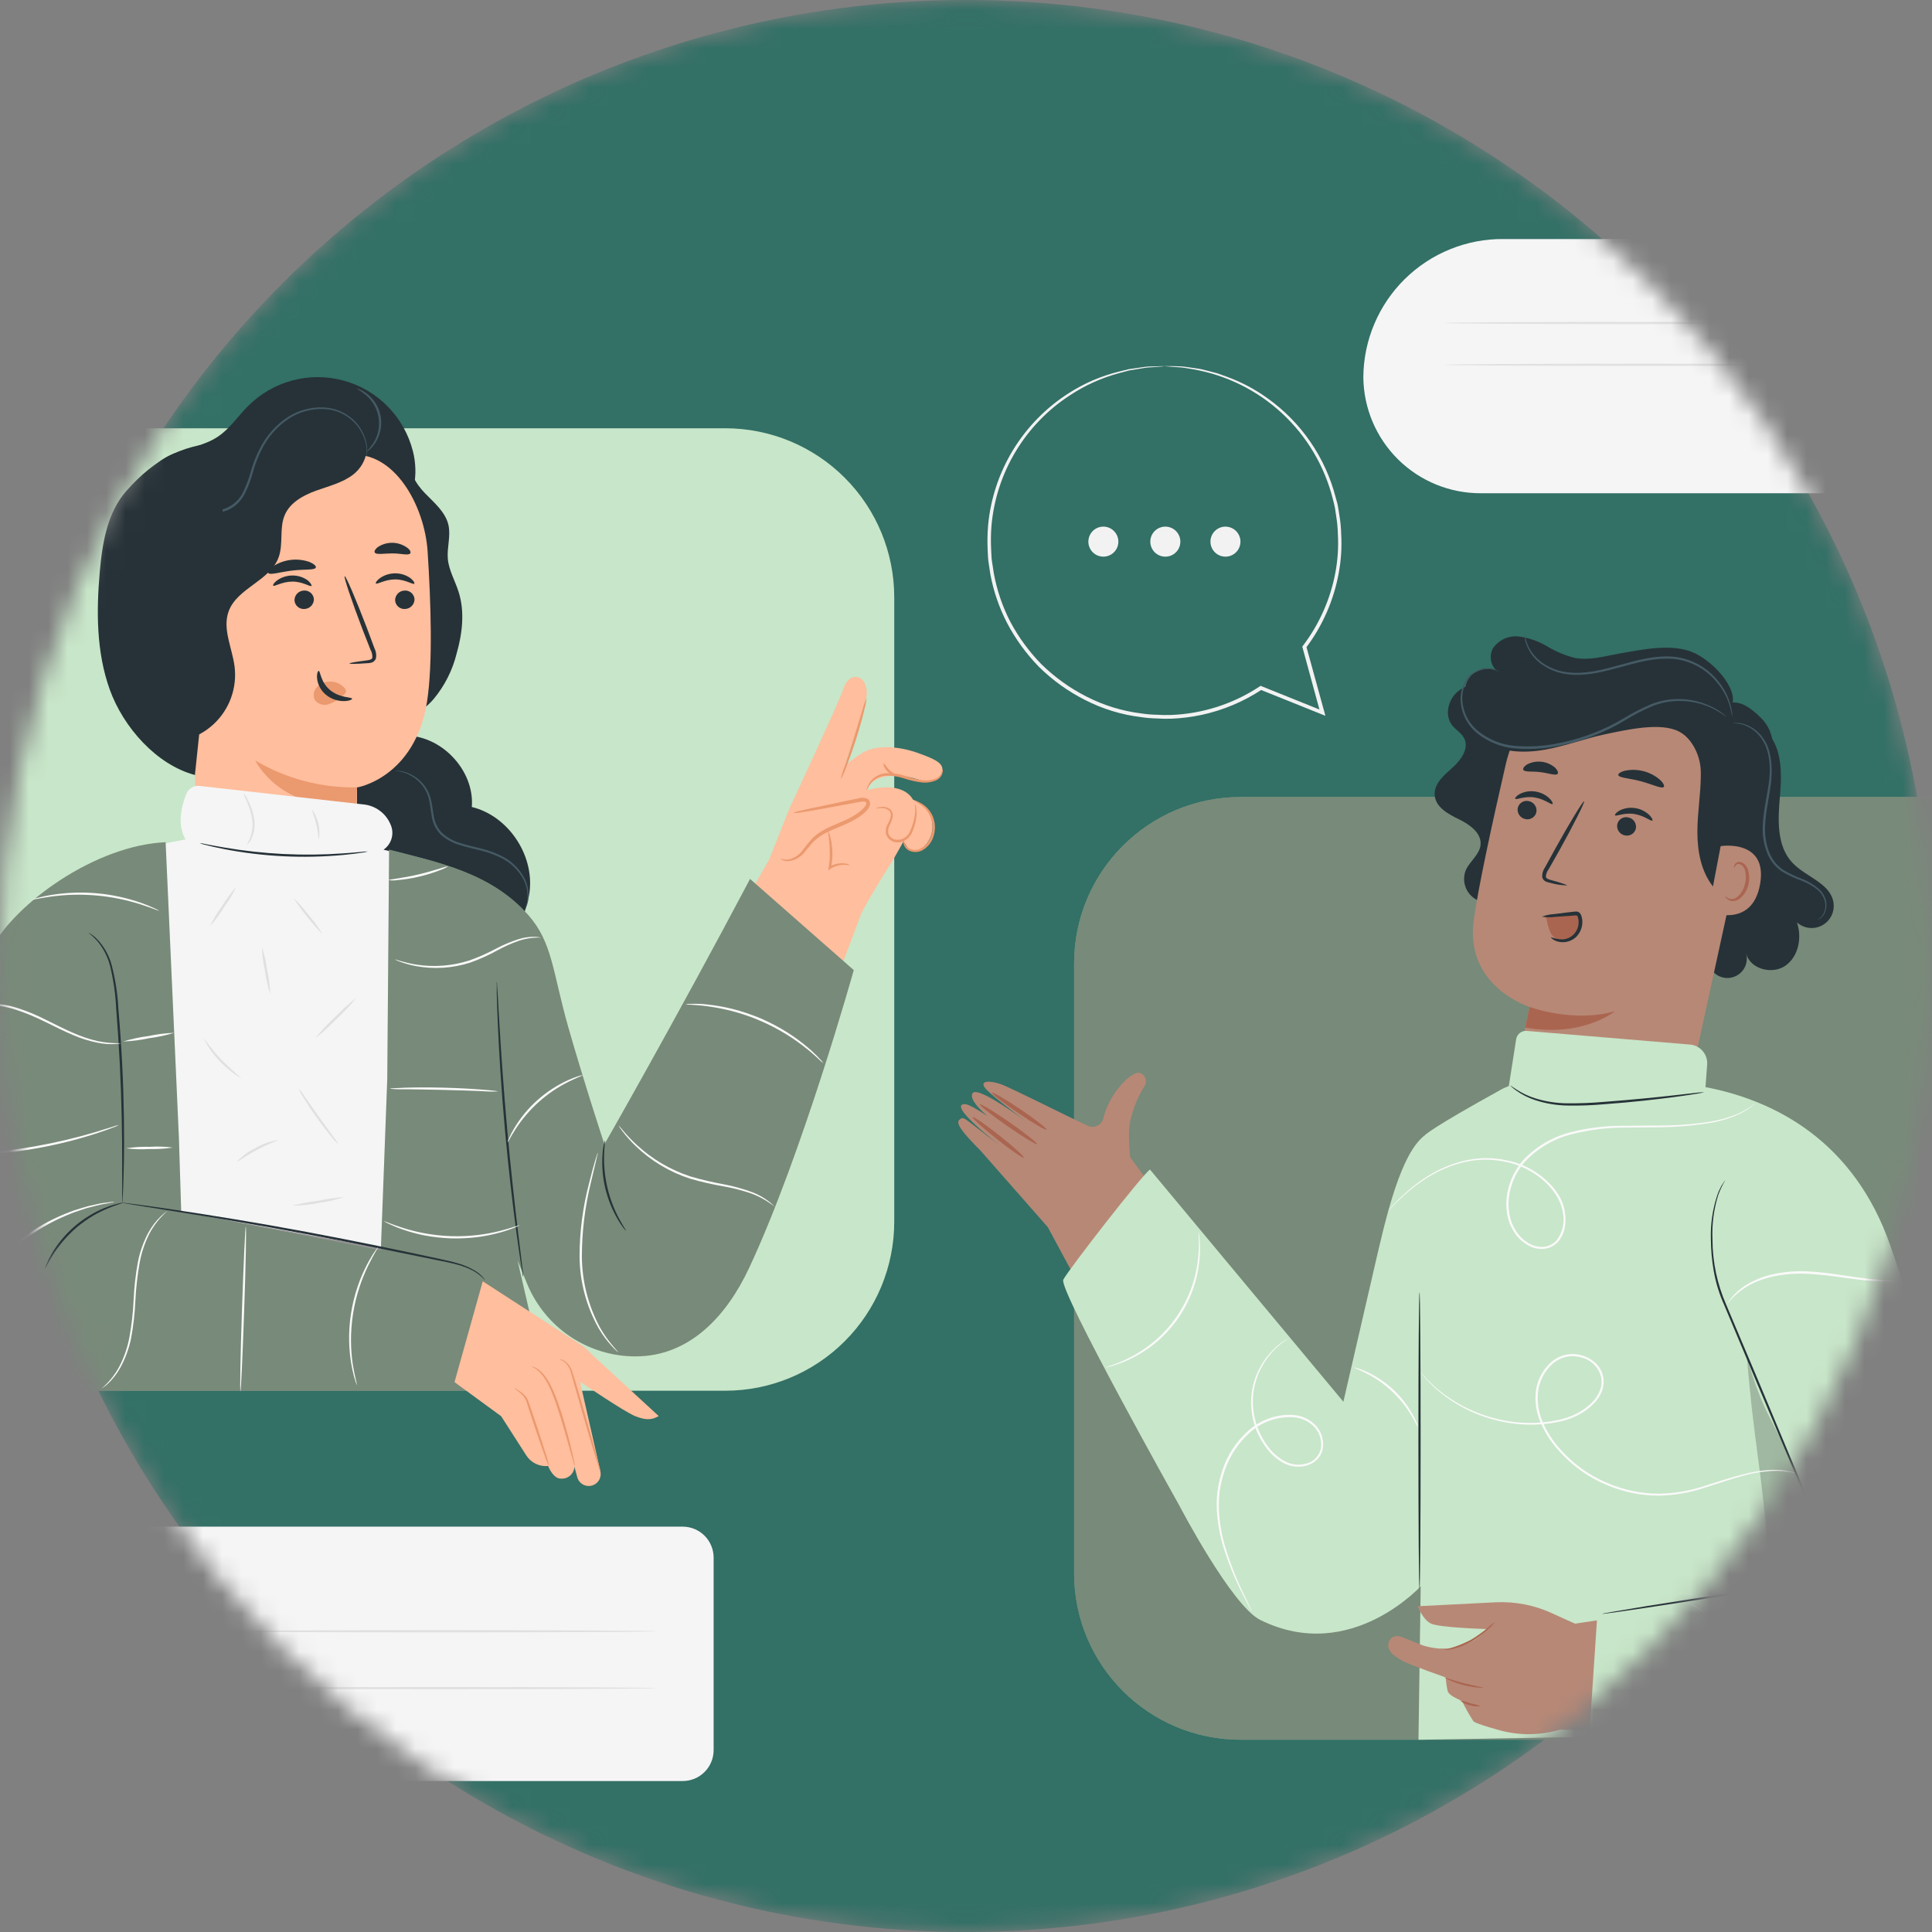 <svg width="100" height="100" viewBox="0 0 100 100" fill="none" xmlns="http://www.w3.org/2000/svg">
<rect x="0" y="0" width="100" height="100" fill="#808080" stroke="none"/>
<mask id="mask0_4_1316" style="mask-type:alpha" maskUnits="userSpaceOnUse" x="0" y="0" width="100" height="100">
<circle cx="50" cy="50" r="50" fill="#337066"/>
</mask>
<g mask="url(#mask0_4_1316)">
<circle cx="50" cy="50" r="50" fill="#337066"/>
<path d="M77.82 12.372H105.823L100.346 16.265V19.517C100.333 21.124 99.683 22.66 98.539 23.788C97.394 24.915 95.849 25.542 94.242 25.53H76.67C75.063 25.542 73.518 24.915 72.373 23.788C71.228 22.66 70.578 21.124 70.566 19.517C70.573 18.572 70.766 17.637 71.135 16.766C71.503 15.895 72.039 15.105 72.713 14.442C73.387 13.778 74.184 13.254 75.061 12.899C75.937 12.543 76.875 12.364 77.82 12.372Z" fill="#F5F5F5"/>
<path d="M95.621 16.718C95.621 16.75 90.957 16.776 85.181 16.776C79.406 16.776 74.742 16.75 74.742 16.718C74.742 16.687 79.406 16.661 85.181 16.661C90.957 16.661 95.621 16.685 95.621 16.718Z" fill="#E0E0E0"/>
<path d="M95.621 18.882C95.621 18.913 90.957 18.94 85.181 18.94C79.406 18.94 74.742 18.913 74.742 18.882C74.742 18.851 79.406 18.824 85.181 18.824C90.957 18.824 95.621 18.849 95.621 18.882Z" fill="#E0E0E0"/>
<path d="M35.336 79.019H2.2L7.597 82.924V90.587C7.597 90.797 7.639 91.005 7.719 91.199C7.8 91.394 7.918 91.57 8.066 91.718C8.215 91.867 8.392 91.985 8.586 92.065C8.78 92.145 8.988 92.186 9.199 92.186H35.336C35.546 92.186 35.754 92.145 35.948 92.065C36.142 91.985 36.319 91.867 36.468 91.718C36.617 91.57 36.735 91.394 36.815 91.199C36.896 91.005 36.937 90.797 36.937 90.587V80.618C36.936 80.194 36.767 79.787 36.467 79.487C36.167 79.187 35.76 79.019 35.336 79.019V79.019Z" fill="#F5F5F5"/>
<path d="M33.954 84.434C33.954 84.467 28.956 84.492 22.792 84.492C16.629 84.492 11.631 84.467 11.631 84.434C11.631 84.401 16.626 84.376 22.792 84.376C28.958 84.376 33.954 84.403 33.954 84.434Z" fill="#E0E0E0"/>
<path d="M33.954 87.377C33.954 87.408 28.956 87.435 22.792 87.435C16.629 87.435 11.631 87.408 11.631 87.377C11.631 87.346 16.626 87.319 22.792 87.319C28.958 87.319 33.954 87.346 33.954 87.377Z" fill="#E0E0E0"/>
<path d="M102.991 41.254H64.211C59.453 41.254 55.595 45.111 55.595 49.87V81.433C55.595 86.192 59.453 90.049 64.211 90.049H102.991C107.75 90.049 111.607 86.192 111.607 81.433V49.87C111.607 45.111 107.75 41.254 102.991 41.254Z" fill="#C8E6C9"/>
<g opacity="0.4">
<path d="M102.991 41.254H64.211C59.453 41.254 55.595 45.111 55.595 49.87V81.433C55.595 86.192 59.453 90.049 64.211 90.049H102.991C107.75 90.049 111.607 86.192 111.607 81.433V49.87C111.607 45.111 107.75 41.254 102.991 41.254Z" fill="black"/>
</g>
<path d="M54.253 63.539L50.737 59.541C49.787 58.59 49.46 58.133 49.651 57.966C49.904 57.744 49.795 57.817 51.77 59.299C51.77 59.299 48.971 57.16 49.942 57.147C50.113 57.147 50.589 57.422 51.097 57.755C50.404 57.166 50.209 56.769 50.344 56.58C50.566 56.251 52.281 57.44 53.069 58.011C52.425 57.531 51.197 56.6 50.982 56.307C50.684 55.907 51.286 55.94 51.775 56.107C52.323 56.294 55.355 57.842 56.252 58.242C56.325 58.285 56.405 58.311 56.488 58.32C56.572 58.329 56.656 58.32 56.735 58.293C56.815 58.266 56.887 58.222 56.948 58.165C57.009 58.107 57.056 58.037 57.088 57.959C57.419 56.569 58.42 55.665 58.803 55.547C59.184 55.43 59.48 55.918 59.207 56.274C58.95 56.687 58.751 57.134 58.616 57.602C58.492 57.969 58.431 58.354 58.436 58.741C58.436 59.186 58.467 59.57 58.496 59.892L61.71 64.301L56.335 67.411L54.253 63.539Z" fill="#B78876"/>
<path d="M52.996 59.921C52.961 59.97 52.33 59.541 51.601 58.961C50.873 58.382 50.304 57.871 50.346 57.824C50.389 57.777 51.013 58.208 51.741 58.784C52.47 59.359 53.027 59.87 52.996 59.921Z" fill="#AA6550"/>
<path d="M53.676 59.219C53.64 59.27 52.95 58.848 52.132 58.279C51.315 57.711 50.679 57.206 50.715 57.158C50.751 57.109 51.441 57.526 52.259 58.095C53.076 58.664 53.711 59.168 53.676 59.219Z" fill="#AA6550"/>
<path d="M54.173 58.473C54.138 58.524 53.476 58.137 52.696 57.609C51.917 57.08 51.313 56.611 51.346 56.558C51.379 56.505 52.041 56.893 52.823 57.422C53.605 57.951 54.207 58.422 54.173 58.473Z" fill="#AA6550"/>
<path d="M58.796 60.489L71.608 76.735L68.674 83.566C68.674 83.566 65.159 82.788 64.093 81.309C63.027 79.829 54.253 63.539 54.253 63.539L58.796 60.489Z" fill="#B78876"/>
<path d="M91.319 37.762C92.24 38.562 92.238 39.97 92.132 41.185C92.025 42.4 91.943 43.784 92.785 44.668C93.48 45.396 94.739 45.714 94.899 46.707C94.937 46.94 94.902 47.179 94.798 47.392C94.694 47.604 94.528 47.779 94.32 47.893C94.113 48.007 93.876 48.053 93.641 48.027C93.406 48 93.185 47.901 93.009 47.744C93.28 48.528 93.093 49.508 92.414 49.983C91.734 50.459 90.594 50.165 90.383 49.364C90.418 49.497 90.425 49.637 90.403 49.773C90.381 49.91 90.331 50.041 90.257 50.157C90.182 50.273 90.085 50.373 89.97 50.45C89.855 50.527 89.725 50.58 89.59 50.605C89.454 50.63 89.314 50.626 89.179 50.594C89.045 50.563 88.918 50.504 88.807 50.421C88.697 50.338 88.604 50.234 88.535 50.114C88.467 49.994 88.424 49.861 88.409 49.723" fill="#263238"/>
<path d="M78.118 45.963C77.994 46.26 77.757 46.496 77.459 46.619C77.161 46.742 76.826 46.741 76.529 46.617C76.231 46.493 75.995 46.256 75.873 45.958C75.75 45.66 75.751 45.325 75.875 45.028C76.086 44.566 76.585 44.233 76.634 43.726C76.692 43.115 76.068 42.678 75.524 42.411C74.979 42.145 74.322 41.798 74.262 41.185C74.202 40.572 74.733 40.134 75.175 39.739C75.617 39.344 76.063 38.731 75.781 38.204C75.641 37.933 75.35 37.78 75.162 37.538C74.746 37.009 74.964 36.167 75.495 35.761C76.026 35.354 76.759 35.29 77.421 35.408C78.082 35.525 78.704 35.801 79.349 35.994C80.416 36.305 81.537 36.39 82.639 36.246C83.742 36.101 84.803 35.73 85.754 35.154" fill="#263238"/>
<path d="M82.052 60.287C83.199 60.519 84.392 60.29 85.372 59.65C86.353 59.01 87.042 58.01 87.292 56.867L90.444 42.416C90.64 41.581 90.668 40.716 90.524 39.87C90.38 39.025 90.069 38.217 89.608 37.495C89.147 36.772 88.545 36.149 87.839 35.663C87.133 35.176 86.337 34.837 85.497 34.664L85.168 34.615C83.562 34.379 81.927 34.756 80.587 35.672C79.247 36.588 78.301 37.975 77.938 39.557C77.236 42.607 76.501 45.985 76.279 47.644C75.819 51.081 79.166 52.115 79.166 52.115L78.564 55.003C78.445 55.578 78.441 56.172 78.551 56.749C78.662 57.326 78.885 57.875 79.209 58.366C79.533 58.856 79.95 59.278 80.437 59.606C80.924 59.935 81.471 60.164 82.047 60.281L82.052 60.287Z" fill="#B78876"/>
<path d="M78.556 41.831C78.536 41.959 78.567 42.089 78.641 42.194C78.716 42.3 78.829 42.372 78.955 42.396C79.017 42.41 79.081 42.411 79.142 42.4C79.205 42.389 79.264 42.366 79.317 42.332C79.37 42.298 79.415 42.253 79.451 42.201C79.487 42.149 79.511 42.091 79.524 42.029C79.545 41.902 79.515 41.771 79.44 41.666C79.366 41.56 79.253 41.488 79.126 41.465C79.065 41.451 79.001 41.449 78.939 41.46C78.877 41.471 78.817 41.494 78.764 41.528C78.711 41.562 78.665 41.607 78.629 41.659C78.594 41.711 78.569 41.77 78.556 41.831V41.831Z" fill="#263238"/>
<path d="M78.429 41.343C78.48 41.416 78.891 41.194 79.42 41.274C79.948 41.354 80.293 41.672 80.359 41.616C80.392 41.592 80.346 41.467 80.197 41.321C79.992 41.129 79.733 41.006 79.455 40.967C79.181 40.926 78.901 40.973 78.656 41.101C78.476 41.203 78.404 41.309 78.429 41.343Z" fill="#263238"/>
<path d="M83.707 42.675C83.686 42.803 83.717 42.933 83.792 43.039C83.866 43.144 83.979 43.216 84.106 43.24C84.168 43.254 84.232 43.255 84.294 43.244C84.356 43.233 84.415 43.21 84.469 43.175C84.522 43.141 84.567 43.096 84.603 43.044C84.638 42.992 84.663 42.933 84.675 42.871C84.695 42.744 84.664 42.613 84.59 42.508C84.515 42.403 84.402 42.332 84.275 42.309C84.214 42.295 84.15 42.293 84.088 42.304C84.026 42.314 83.966 42.338 83.913 42.372C83.86 42.406 83.815 42.45 83.779 42.503C83.744 42.555 83.719 42.614 83.707 42.675V42.675Z" fill="#263238"/>
<path d="M83.596 42.2C83.647 42.271 84.058 42.051 84.584 42.131C85.11 42.211 85.459 42.529 85.526 42.473C85.557 42.449 85.512 42.325 85.361 42.178C85.156 41.986 84.897 41.863 84.62 41.825C84.346 41.783 84.066 41.83 83.82 41.958C83.649 42.053 83.569 42.167 83.596 42.2Z" fill="#263238"/>
<path d="M81.11 45.83C81.11 45.798 80.797 45.694 80.277 45.55C80.144 45.516 80.022 45.47 80.013 45.374C80.022 45.234 80.073 45.1 80.159 44.99C80.335 44.683 80.518 44.361 80.708 44.024C81.474 42.644 82.041 41.505 81.994 41.474C81.947 41.443 81.272 42.535 80.506 43.917L79.973 44.89C79.865 45.041 79.813 45.225 79.826 45.41C79.84 45.459 79.864 45.504 79.897 45.543C79.931 45.581 79.973 45.612 80.019 45.632C80.09 45.662 80.165 45.684 80.241 45.696C80.524 45.777 80.816 45.821 81.11 45.83Z" fill="#263238"/>
<path d="M83.76 40.114C83.791 40.265 84.329 40.274 84.935 40.439C85.541 40.603 86.017 40.845 86.119 40.73C86.163 40.674 86.097 40.525 85.917 40.359C85.672 40.149 85.384 39.998 85.072 39.917C84.761 39.835 84.435 39.826 84.12 39.89C83.871 39.948 83.749 40.054 83.76 40.114Z" fill="#263238"/>
<path d="M78.847 39.846C78.922 39.979 79.291 39.908 79.735 39.966C80.179 40.023 80.53 40.166 80.624 40.052C80.67 39.997 80.624 39.868 80.486 39.73C80.289 39.563 80.046 39.457 79.789 39.428C79.532 39.399 79.272 39.447 79.042 39.566C78.882 39.666 78.813 39.781 78.847 39.846Z" fill="#263238"/>
<path d="M87.272 38.109L87.287 38.126C87.771 38.637 88.038 39.315 88.034 40.019V40.088C88.034 41.087 87.854 42.087 87.856 43.075C87.858 44.064 88.049 45.117 88.673 45.894C88.929 46.216 89.426 46.483 89.717 46.194C89.82 46.071 89.885 45.922 89.906 45.763C90.435 43.428 91.385 41.429 91.743 38.959C91.793 38.629 91.763 38.291 91.656 37.974C91.549 37.657 91.368 37.371 91.128 37.138C90.666 36.694 90.09 36.214 89.475 36.403C88.86 36.592 87.96 37.558 87.447 37.958" fill="#263238"/>
<path d="M89.06 43.797C89.122 43.779 91.519 43.444 91.099 45.779C90.679 48.113 88.433 47.211 88.433 47.142C88.433 47.073 89.06 43.797 89.06 43.797Z" fill="#B78876"/>
<path d="M89.304 46.387C89.304 46.387 89.34 46.423 89.402 46.465C89.491 46.524 89.6 46.546 89.706 46.527C89.968 46.48 90.246 46.127 90.332 45.707C90.377 45.509 90.377 45.304 90.332 45.105C90.323 45.029 90.296 44.955 90.252 44.891C90.208 44.828 90.15 44.775 90.081 44.739C90.037 44.718 89.987 44.713 89.939 44.726C89.891 44.739 89.85 44.767 89.822 44.808C89.779 44.865 89.786 44.917 89.773 44.917C89.759 44.917 89.731 44.87 89.773 44.777C89.796 44.721 89.837 44.676 89.89 44.648C89.963 44.611 90.048 44.603 90.126 44.628C90.219 44.665 90.301 44.725 90.364 44.803C90.427 44.881 90.469 44.973 90.486 45.072C90.547 45.289 90.556 45.518 90.51 45.739C90.41 46.207 90.09 46.602 89.737 46.64C89.671 46.647 89.604 46.639 89.541 46.617C89.479 46.595 89.422 46.559 89.375 46.511C89.297 46.443 89.295 46.389 89.304 46.387Z" fill="#AA6550"/>
<path d="M89.502 36.778C90.217 35.923 88.835 34.346 87.725 33.811C86.614 33.275 85.015 33.617 83.806 33.831C83.045 33.966 82.272 34.197 81.512 34.053C81.008 33.927 80.526 33.725 80.082 33.455C79.636 33.19 79.142 33.017 78.629 32.947C78.371 32.915 78.109 32.954 77.871 33.06C77.633 33.166 77.429 33.335 77.281 33.548C77.016 33.993 77.201 34.688 77.698 34.832C77.548 34.718 77.373 34.643 77.187 34.612C77.002 34.58 76.811 34.595 76.632 34.653C76.453 34.712 76.291 34.813 76.16 34.948C76.029 35.083 75.932 35.248 75.879 35.428C75.825 35.609 75.816 35.8 75.853 35.984C75.889 36.169 75.969 36.342 76.087 36.489C76.205 36.636 76.357 36.751 76.53 36.827C76.703 36.902 76.891 36.934 77.079 36.92C76.783 36.618 76.21 36.962 76.19 37.385C76.17 37.807 76.503 38.164 76.856 38.389C77.769 38.962 78.929 38.99 79.99 38.799C81.052 38.608 82.07 38.213 83.127 37.995C84.184 37.778 85.959 37.364 86.914 37.869C87.616 38.237 88.002 39.202 88.449 39.07C88.66 38.992 88.851 38.867 89.005 38.702C89.159 38.538 89.273 38.34 89.337 38.124C89.458 37.691 89.508 37.241 89.486 36.791" fill="#263238"/>
<path d="M94.071 47.606C94.114 47.596 94.156 47.578 94.193 47.553C94.303 47.483 94.39 47.383 94.446 47.264C94.532 47.075 94.558 46.865 94.522 46.66C94.464 46.392 94.317 46.15 94.104 45.976C93.852 45.768 93.567 45.603 93.262 45.485C92.919 45.36 92.59 45.201 92.278 45.01C91.952 44.781 91.703 44.458 91.565 44.084C91.413 43.681 91.343 43.252 91.359 42.822C91.381 41.934 91.627 41.101 91.687 40.316C91.747 39.532 91.647 38.797 91.314 38.289C91.064 37.88 90.666 37.581 90.204 37.456C90.079 37.424 89.951 37.412 89.824 37.418C89.779 37.419 89.735 37.425 89.693 37.438C89.861 37.437 90.029 37.458 90.192 37.5C90.632 37.639 91.006 37.936 91.241 38.333C91.55 38.826 91.656 39.541 91.579 40.308C91.501 41.074 91.263 41.907 91.236 42.82C91.222 43.266 91.298 43.71 91.459 44.126C91.607 44.521 91.873 44.861 92.22 45.101C92.539 45.292 92.876 45.452 93.227 45.576C93.524 45.687 93.802 45.842 94.051 46.038C94.254 46.199 94.397 46.422 94.459 46.674C94.5 46.865 94.481 47.064 94.406 47.244C94.337 47.399 94.219 47.526 94.071 47.606V47.606Z" fill="#455A64"/>
<path d="M77.623 34.777C77.591 34.754 77.557 34.735 77.52 34.721C77.479 34.701 77.436 34.684 77.392 34.67C77.33 34.649 77.267 34.634 77.203 34.624C76.992 34.59 76.777 34.605 76.573 34.668C76.369 34.73 76.182 34.838 76.026 34.983V34.983C75.868 35.176 75.749 35.398 75.677 35.637C75.606 35.876 75.582 36.126 75.608 36.374C75.638 36.682 75.729 36.98 75.876 37.253C76.024 37.525 76.224 37.764 76.465 37.958C77.021 38.405 77.697 38.676 78.407 38.737C79.178 38.804 79.955 38.756 80.712 38.597C81.914 38.362 83.064 37.917 84.111 37.282C84.559 37.005 85.029 36.762 85.515 36.556C85.938 36.384 86.39 36.291 86.847 36.283C87.513 36.268 88.171 36.421 88.762 36.727C88.976 36.847 89.183 36.978 89.382 37.12C89.204 36.946 89.003 36.796 88.784 36.676C88.192 36.346 87.523 36.175 86.845 36.181C86.377 36.184 85.913 36.274 85.477 36.445C84.986 36.651 84.511 36.894 84.058 37.171C83.018 37.793 81.879 38.229 80.69 38.462C79.944 38.62 79.178 38.669 78.418 38.606C77.729 38.549 77.073 38.289 76.532 37.86C76.299 37.676 76.106 37.447 75.962 37.188C75.819 36.928 75.729 36.642 75.697 36.347C75.67 36.111 75.69 35.871 75.755 35.643C75.821 35.414 75.931 35.201 76.079 35.014V35.014C76.227 34.873 76.405 34.767 76.599 34.702C76.793 34.638 77 34.618 77.203 34.644C77.347 34.675 77.487 34.72 77.623 34.777V34.777Z" fill="#455A64"/>
<path d="M78.922 32.833C78.914 33.012 78.942 33.19 79.004 33.358C79.178 33.82 79.501 34.212 79.924 34.468C80.208 34.653 80.523 34.784 80.855 34.855C81.234 34.931 81.624 34.951 82.01 34.915C82.825 34.855 83.678 34.575 84.573 34.344C85.468 34.113 86.363 33.99 87.136 34.197C87.822 34.379 88.432 34.775 88.877 35.328C89.184 35.695 89.411 36.121 89.544 36.581C89.633 36.907 89.644 37.098 89.659 37.096C89.662 37.05 89.662 37.004 89.659 36.958C89.647 36.827 89.626 36.697 89.595 36.569C89.476 36.096 89.256 35.654 88.949 35.274C88.499 34.699 87.876 34.284 87.172 34.09C86.372 33.868 85.452 33.995 84.553 34.228C83.653 34.461 82.807 34.741 82.01 34.806C81.634 34.845 81.254 34.829 80.883 34.759C80.562 34.694 80.255 34.572 79.977 34.399C79.565 34.156 79.243 33.787 79.058 33.346C78.998 33.179 78.953 33.008 78.922 32.833V32.833Z" fill="#455A64"/>
<path d="M80.057 47.573C80.086 47.803 80.147 48.027 80.237 48.239C80.284 48.345 80.353 48.439 80.439 48.515C80.525 48.592 80.627 48.649 80.737 48.684C80.856 48.708 80.979 48.703 81.096 48.667C81.212 48.632 81.318 48.568 81.403 48.482C81.573 48.302 81.683 48.074 81.716 47.829C81.752 47.606 81.716 47.329 81.494 47.258C81.404 47.236 81.311 47.236 81.221 47.258L79.99 47.48" fill="#AA6550"/>
<path d="M80.273 48.506C80.468 48.581 80.676 48.62 80.886 48.622C81.103 48.609 81.307 48.515 81.459 48.359C81.548 48.264 81.617 48.151 81.659 48.027C81.701 47.904 81.717 47.772 81.705 47.642C81.699 47.575 81.684 47.51 81.661 47.447C81.632 47.387 81.641 47.391 81.59 47.384C81.539 47.378 81.459 47.384 81.392 47.395L81.186 47.411C80.919 47.431 80.679 47.447 80.477 47.458C80.255 47.489 80.031 47.484 79.811 47.444C80.018 47.368 80.236 47.324 80.457 47.311C80.657 47.282 80.901 47.253 81.161 47.222L81.365 47.2C81.439 47.189 81.513 47.183 81.588 47.18C81.646 47.182 81.703 47.202 81.75 47.238C81.791 47.274 81.822 47.321 81.841 47.373C81.871 47.453 81.89 47.537 81.898 47.622C81.913 47.782 81.892 47.943 81.837 48.094C81.782 48.245 81.695 48.382 81.581 48.495C81.391 48.675 81.138 48.773 80.877 48.768C80.706 48.769 80.538 48.722 80.392 48.633C80.317 48.571 80.266 48.515 80.273 48.506Z" fill="#263238"/>
<path d="M79.171 52.115C79.171 52.115 81.41 52.964 83.589 52.338C83.589 52.338 81.945 53.717 78.947 53.188L79.171 52.115Z" fill="#AA6550"/>
<path d="M82.587 83.961C82.479 83.89 82.377 83.811 82.281 83.725C82.185 83.648 82.058 83.552 81.923 83.45C81.787 83.348 81.623 83.228 81.434 83.106C81.246 82.984 81.05 82.85 80.821 82.724C80.593 82.597 80.35 82.464 80.091 82.331C78.951 81.77 77.726 81.403 76.466 81.247C76.174 81.216 75.899 81.18 75.639 81.173C75.379 81.167 75.137 81.156 74.917 81.158C74.697 81.16 74.495 81.171 74.32 81.178C74.144 81.184 73.993 81.198 73.876 81.211C73.748 81.231 73.62 81.239 73.491 81.238C73.616 81.206 73.743 81.182 73.871 81.167C74.018 81.141 74.166 81.124 74.315 81.113C74.491 81.1 74.691 81.076 74.915 81.076C75.139 81.076 75.382 81.062 75.644 81.076C75.906 81.089 76.186 81.111 76.479 81.138C77.114 81.217 77.743 81.346 78.358 81.524C78.969 81.712 79.563 81.949 80.135 82.233C80.395 82.371 80.646 82.497 80.866 82.639C81.086 82.781 81.294 82.908 81.477 83.037C81.659 83.166 81.819 83.29 81.959 83.397C82.098 83.503 82.214 83.606 82.305 83.69C82.406 83.772 82.501 83.863 82.587 83.961Z" fill="#FAFAFA"/>
<path d="M69.533 72.553L71.355 64.661C72.052 61.693 72.878 58.841 74.266 58.504V59.421L73.671 81.969C73.671 81.969 69.96 86.189 65.231 83.848C63.751 83.112 61.053 77.948 61.053 77.948C61.053 77.948 54.773 66.744 55.035 66.236C55.297 65.727 59.133 60.783 59.524 60.536L69.533 72.553Z" fill="#C8E6C9"/>
<path d="M88.276 56.269C91.896 56.962 95.972 59.075 97.849 64.488C98.533 66.465 103.517 81.038 103.517 81.038L95.017 80.86L93.644 77.859L94.311 82.735L94.886 89.687L73.42 90.049L73.571 79.574L73.778 58.739C73.778 58.739 74.018 58.424 77.72 56.383C80.017 55.114 88.276 56.269 88.276 56.269Z" fill="#C8E6C9"/>
<g opacity="0.2">
<path d="M90.417 70.205C90.77 74.603 91.174 75.962 91.527 80.36C91.536 80.777 91.611 81.189 91.75 81.582C91.824 81.777 91.943 81.953 92.097 82.093C92.251 82.234 92.437 82.337 92.638 82.393C93.264 82.519 94.077 82.972 94.253 82.359L93.66 78.124C93.532 77.507 93.336 76.908 93.073 76.335C91.756 73.41 91.27 73.239 90.408 70.205" fill="black"/>
</g>
<path d="M77.718 58.637L77.789 58.179L78.476 53.79C78.495 53.663 78.563 53.547 78.664 53.468C78.766 53.388 78.893 53.349 79.022 53.359L87.474 54.066C87.729 54.087 87.966 54.208 88.132 54.403C88.299 54.597 88.381 54.85 88.362 55.105L88.173 57.655L85.535 61.098L81.734 61.691" fill="#C8E6C9"/>
<path d="M73.474 66.889C73.507 66.889 73.531 70.327 73.531 74.567C73.531 78.808 73.507 82.246 73.474 82.246C73.44 82.246 73.416 78.808 73.416 74.567C73.416 70.327 73.442 66.889 73.474 66.889Z" fill="#263238"/>
<path d="M95.199 81.567C95.199 81.567 95.199 81.551 95.172 81.518C95.146 81.484 95.13 81.429 95.101 81.367L94.844 80.782L93.917 78.626L90.899 71.493C90.312 70.098 89.755 68.77 89.249 67.56C88.993 66.993 88.809 66.395 88.702 65.783C88.608 65.247 88.559 64.705 88.555 64.161C88.527 63.373 88.642 62.587 88.893 61.84L88.962 61.656L89.04 61.5C89.076 61.417 89.121 61.339 89.173 61.265L89.266 61.127C89.277 61.111 89.289 61.096 89.302 61.083C89.156 61.328 89.033 61.587 88.935 61.855C88.703 62.601 88.602 63.381 88.638 64.161C88.641 65.32 88.883 66.465 89.346 67.526L91.005 71.456L93.993 78.601L94.882 80.771L95.119 81.364L95.179 81.52C95.187 81.535 95.194 81.55 95.199 81.567V81.567Z" fill="#263238"/>
<path d="M90.91 57.044C90.832 57.123 90.75 57.197 90.663 57.267C90.414 57.457 90.141 57.616 89.853 57.74C89.395 57.931 88.916 58.065 88.427 58.139C87.779 58.24 87.127 58.304 86.472 58.333C85.743 58.364 84.948 58.35 84.095 58.366C83.189 58.364 82.287 58.475 81.408 58.695C80.434 58.925 79.553 59.444 78.88 60.185C78.545 60.589 78.305 61.062 78.178 61.571C78.042 62.093 78.052 62.642 78.205 63.159C78.29 63.415 78.415 63.654 78.576 63.87C78.737 64.079 78.942 64.252 79.175 64.377C79.402 64.501 79.66 64.555 79.917 64.532C80.169 64.506 80.402 64.387 80.57 64.199C80.72 64.001 80.827 63.773 80.884 63.531C80.94 63.289 80.946 63.037 80.899 62.793C80.862 62.552 80.787 62.318 80.677 62.1C80.567 61.887 80.435 61.687 80.284 61.502C79.69 60.818 78.89 60.345 78.005 60.154C77.237 59.973 76.438 59.982 75.675 60.181C75.047 60.343 74.448 60.6 73.898 60.943C73.479 61.204 73.083 61.501 72.716 61.831C72.412 62.098 72.196 62.329 72.05 62.48L71.885 62.657C71.867 62.679 71.847 62.698 71.825 62.715C72.087 62.385 72.377 62.078 72.692 61.798C73.055 61.461 73.449 61.159 73.869 60.896C74.424 60.542 75.031 60.277 75.668 60.11C76.444 59.902 77.258 59.888 78.04 60.07C78.949 60.261 79.77 60.744 80.379 61.445C80.534 61.63 80.67 61.831 80.783 62.044C80.895 62.273 80.971 62.518 81.005 62.771C81.044 63.028 81.04 63.29 80.992 63.546C80.944 63.812 80.827 64.061 80.652 64.268C80.466 64.477 80.207 64.61 79.928 64.639C79.648 64.665 79.367 64.607 79.12 64.472C78.872 64.34 78.655 64.157 78.482 63.935C78.313 63.708 78.181 63.456 78.091 63.188C77.932 62.651 77.922 62.08 78.065 61.538C78.194 61.011 78.443 60.521 78.791 60.105C79.48 59.349 80.381 58.819 81.376 58.584C82.265 58.366 83.178 58.26 84.093 58.268C84.948 58.255 85.743 58.268 86.468 58.248C87.12 58.225 87.77 58.167 88.415 58.073C88.903 58.003 89.38 57.876 89.837 57.695C90.124 57.579 90.397 57.43 90.65 57.251C90.739 57.191 90.799 57.136 90.843 57.104C90.864 57.082 90.886 57.062 90.91 57.044V57.044Z" fill="#FAFAFA"/>
<path d="M98.255 66.289C98.224 66.298 98.192 66.303 98.16 66.305C98.098 66.305 98.007 66.32 97.887 66.325C97.551 66.336 97.215 66.328 96.88 66.3C96.456 66.269 95.954 66.205 95.399 66.127C94.844 66.049 94.235 65.967 93.591 65.934C92.989 65.901 92.385 65.946 91.794 66.069C91.311 66.167 90.847 66.344 90.421 66.591C90.035 66.827 89.693 67.128 89.408 67.48C89.42 67.45 89.437 67.422 89.457 67.397C89.504 67.319 89.558 67.245 89.617 67.175C89.832 66.912 90.09 66.687 90.379 66.509C90.808 66.247 91.278 66.059 91.769 65.954C92.369 65.823 92.984 65.773 93.597 65.807C94.248 65.84 94.859 65.929 95.414 66.011C95.97 66.094 96.467 66.167 96.887 66.207C97.307 66.247 97.651 66.265 97.887 66.267C98.01 66.267 98.133 66.274 98.255 66.289V66.289Z" fill="#FAFAFA"/>
<path d="M92.918 76.247C92.5 76.15 92.071 76.113 91.643 76.138C91.141 76.172 90.644 76.26 90.161 76.402C89.595 76.555 88.962 76.78 88.251 77C87.479 77.261 86.671 77.401 85.857 77.415C84.918 77.415 83.99 77.222 83.129 76.849C82.172 76.444 81.321 75.826 80.641 75.041C80.273 74.63 79.974 74.164 79.753 73.659C79.518 73.136 79.43 72.56 79.497 71.991C79.575 71.417 79.854 70.89 80.286 70.505C80.5 70.318 80.757 70.187 81.034 70.123C81.306 70.065 81.587 70.073 81.854 70.145C82.122 70.218 82.368 70.352 82.574 70.538C82.775 70.722 82.914 70.963 82.974 71.229C83.031 71.489 83.01 71.76 82.914 72.009C82.82 72.247 82.679 72.464 82.498 72.646C82.154 72.991 81.737 73.256 81.279 73.421C81.063 73.503 80.84 73.565 80.612 73.606C80.501 73.626 80.39 73.65 80.281 73.666L79.951 73.706C79.139 73.786 78.32 73.728 77.527 73.535C76.874 73.379 76.244 73.137 75.655 72.815C75.209 72.574 74.791 72.285 74.409 71.953L74.186 71.76L74.004 71.576C73.906 71.482 73.814 71.383 73.729 71.278L73.569 71.087C73.551 71.066 73.534 71.044 73.52 71.02C73.542 71.039 73.562 71.059 73.58 71.08L73.747 71.262C73.835 71.364 73.929 71.461 74.029 71.551L74.213 71.731L74.435 71.92C74.82 72.243 75.237 72.523 75.681 72.757C76.268 73.07 76.893 73.305 77.54 73.455C78.325 73.641 79.135 73.694 79.937 73.61L80.261 73.57C80.37 73.552 80.484 73.528 80.59 73.508C80.812 73.468 81.03 73.407 81.241 73.326C81.685 73.164 82.087 72.907 82.421 72.573C82.59 72.401 82.723 72.196 82.811 71.971C82.899 71.742 82.918 71.493 82.867 71.253C82.801 71.009 82.67 70.787 82.487 70.611C82.304 70.436 82.077 70.314 81.83 70.258C81.577 70.185 81.309 70.178 81.052 70.236C80.795 70.295 80.558 70.418 80.361 70.594C79.95 70.96 79.684 71.462 79.613 72.009C79.549 72.556 79.634 73.111 79.857 73.615C80.072 74.108 80.363 74.564 80.719 74.967C81.388 75.738 82.223 76.346 83.162 76.744C84.01 77.114 84.923 77.308 85.848 77.313C86.654 77.303 87.455 77.168 88.22 76.913C88.929 76.691 89.553 76.482 90.137 76.333C90.625 76.196 91.126 76.114 91.632 76.087C91.816 76.075 92.001 76.075 92.185 76.087C92.343 76.111 92.478 76.122 92.585 76.147L92.827 76.207C92.859 76.216 92.889 76.229 92.918 76.247V76.247Z" fill="#FAFAFA"/>
<path d="M73.4 73.877C73.38 73.877 73.278 73.654 73.062 73.281C72.499 72.334 71.677 71.568 70.692 71.071C70.315 70.88 70.066 70.796 70.073 70.776C70.135 70.781 70.197 70.796 70.255 70.818C70.417 70.866 70.575 70.926 70.728 70.996C71.237 71.228 71.705 71.541 72.114 71.922C72.524 72.303 72.868 72.749 73.134 73.241C73.218 73.389 73.292 73.542 73.356 73.699C73.378 73.756 73.393 73.816 73.4 73.877V73.877Z" fill="#FAFAFA"/>
<path d="M64.782 83.383C64.782 83.383 64.766 83.366 64.746 83.328C64.726 83.29 64.693 83.23 64.655 83.161C64.575 83.015 64.46 82.795 64.318 82.51C63.905 81.708 63.565 80.87 63.3 80.007C63.124 79.408 63.017 78.79 62.983 78.166C62.965 77.817 62.979 77.468 63.025 77.122C63.08 76.756 63.168 76.395 63.287 76.044C63.546 75.287 63.995 74.608 64.591 74.072C64.909 73.78 65.283 73.556 65.691 73.413C66.098 73.269 66.53 73.21 66.961 73.239C67.409 73.273 67.827 73.476 68.129 73.808C68.273 73.972 68.378 74.166 68.435 74.377C68.493 74.588 68.501 74.808 68.46 75.023C68.412 75.233 68.302 75.424 68.145 75.571C67.991 75.712 67.805 75.814 67.603 75.867C67.212 75.969 66.797 75.919 66.441 75.727C66.111 75.549 65.823 75.303 65.595 75.005C65.376 74.729 65.196 74.425 65.059 74.101C64.819 73.519 64.719 72.889 64.769 72.262C64.813 71.744 64.965 71.241 65.213 70.785C65.397 70.44 65.632 70.126 65.91 69.852C66.084 69.678 66.276 69.523 66.481 69.388C66.55 69.341 66.608 69.312 66.645 69.29L66.703 69.261C66.703 69.261 66.632 69.312 66.494 69.408C66.296 69.549 66.111 69.708 65.941 69.883C65.675 70.159 65.451 70.473 65.275 70.814C65.039 71.264 64.898 71.759 64.86 72.266C64.817 72.881 64.92 73.498 65.162 74.065C65.297 74.38 65.473 74.675 65.686 74.943C65.907 75.228 66.185 75.463 66.503 75.634C66.835 75.812 67.223 75.858 67.587 75.762C67.774 75.719 67.946 75.624 68.082 75.489C68.219 75.355 68.316 75.185 68.362 74.998C68.398 74.802 68.388 74.6 68.335 74.408C68.282 74.216 68.187 74.038 68.056 73.888C67.772 73.579 67.382 73.389 66.963 73.359C66.548 73.332 66.132 73.389 65.739 73.526C65.347 73.664 64.987 73.88 64.68 74.161C64.098 74.684 63.659 75.346 63.403 76.085C63.283 76.427 63.194 76.781 63.138 77.14C63.092 77.48 63.077 77.823 63.092 78.166C63.123 78.783 63.224 79.395 63.394 79.989C63.65 80.85 63.977 81.688 64.371 82.495L64.689 83.161C64.722 83.232 64.749 83.29 64.771 83.335C64.793 83.379 64.782 83.383 64.782 83.383Z" fill="#FAFAFA"/>
<path d="M62.039 63.775C62.039 63.775 62.05 63.806 62.059 63.866C62.074 63.955 62.086 64.046 62.092 64.137C62.121 64.469 62.121 64.802 62.092 65.134C62.002 66.239 61.624 67.301 60.996 68.214C60.368 69.127 59.511 69.86 58.511 70.338C58.212 70.484 57.901 70.604 57.581 70.696C57.47 70.731 57.379 70.747 57.319 70.763C57.259 70.778 57.225 70.78 57.225 70.776C57.337 70.728 57.451 70.687 57.568 70.654C57.879 70.546 58.183 70.416 58.476 70.265C59.449 69.773 60.283 69.045 60.901 68.147C61.519 67.249 61.901 66.21 62.012 65.125C62.047 64.798 62.06 64.468 62.05 64.139C62.038 64.018 62.035 63.896 62.039 63.775V63.775Z" fill="#FAFAFA"/>
<path d="M100.199 73.406C99.869 73.613 99.578 73.878 99.342 74.188C99.12 74.474 98.897 74.854 98.646 75.254C98.371 75.701 98.053 76.122 97.698 76.509C97.048 77.211 96.276 77.791 95.421 78.221C95.164 78.352 94.898 78.465 94.626 78.561C94.527 78.6 94.424 78.63 94.32 78.65C94.411 78.597 94.508 78.554 94.608 78.519C94.795 78.437 95.066 78.321 95.383 78.148C96.213 77.702 96.964 77.122 97.605 76.431C97.957 76.05 98.272 75.637 98.549 75.198C98.769 74.831 99.01 74.477 99.27 74.136C99.451 73.909 99.666 73.71 99.908 73.548C99.974 73.504 100.043 73.466 100.115 73.435C100.172 73.412 100.199 73.401 100.199 73.406Z" fill="#FAFAFA"/>
<path d="M88.196 56.536C88.163 56.55 88.129 56.559 88.094 56.562L87.798 56.616C87.54 56.658 87.167 56.713 86.707 56.776C85.783 56.9 84.504 57.047 83.085 57.151C82.42 57.212 81.753 57.236 81.086 57.222C80.535 57.209 79.99 57.115 79.466 56.944C79.113 56.83 78.78 56.661 78.478 56.445C78.396 56.387 78.317 56.324 78.242 56.256C78.194 56.207 78.169 56.183 78.171 56.178C78.174 56.174 78.287 56.267 78.502 56.4C78.809 56.597 79.142 56.752 79.491 56.858C80.01 57.016 80.548 57.099 81.09 57.107C81.757 57.114 82.424 57.087 83.089 57.027C84.504 56.922 85.783 56.791 86.707 56.687L87.802 56.562C87.933 56.544 88.064 56.535 88.196 56.536V56.536Z" fill="#263238"/>
<path d="M103.418 82.61C103.585 83.47 103.561 84.355 103.348 85.204C103.134 86.053 102.737 86.845 102.183 87.523C101.63 88.202 100.934 88.75 100.145 89.129C99.356 89.508 98.493 89.71 97.618 89.718L80.792 89.532L81.237 84.083L95.643 81.92" fill="#B78876"/>
<path d="M82.267 84.321C82.189 84.345 81.219 83.91 80.348 83.508C79.424 83.08 78.411 82.883 77.394 82.935L73.382 83.139C73.382 83.139 73.629 83.805 74.049 84.028C74.469 84.25 76.985 84.321 76.985 84.321L76.856 84.452C76.33 84.994 75.612 85.308 74.857 85.327H74.473C74.189 85.304 73.908 85.249 73.636 85.163L72.647 84.763C72.347 84.629 72.032 84.65 71.901 84.951C71.77 85.254 71.87 85.6 72.687 86.011C73.142 86.233 74.835 86.826 74.835 86.826C74.847 87.067 74.88 87.307 74.935 87.541C75.008 87.788 75.672 88.035 75.672 88.035C75.845 88.4 76.043 88.753 76.263 89.092C76.341 89.181 76.943 89.37 77.585 89.549C78.62 89.839 79.715 89.831 80.746 89.525L82.274 89.067V84.403" fill="#B78876"/>
<path d="M76.781 87.366C76.074 87.348 75.381 87.165 74.757 86.833C74.757 86.806 75.202 86.975 75.763 87.119C76.326 87.264 76.783 87.333 76.781 87.366Z" fill="#AA6550"/>
<path d="M76.639 88.301C76.45 88.34 76.255 88.326 76.075 88.259C75.886 88.224 75.711 88.138 75.568 88.01C75.75 88.046 75.928 88.098 76.101 88.163C76.284 88.195 76.463 88.242 76.639 88.301V88.301Z" fill="#AA6550"/>
<path d="M77.372 83.959C77.284 84.082 77.18 84.194 77.063 84.29C76.797 84.544 76.503 84.767 76.188 84.956C75.87 85.142 75.524 85.275 75.164 85.351C75.019 85.39 74.869 85.407 74.72 85.4C75.216 85.286 75.695 85.108 76.146 84.869C76.454 84.683 76.748 84.473 77.023 84.241C77.131 84.137 77.247 84.042 77.372 83.959Z" fill="#AA6550"/>
<path d="M82.676 83.59L82.267 89.752H98.115C99.192 89.752 100.247 89.46 101.17 88.905V88.905C102.213 88.278 103.039 87.345 103.533 86.232C104.027 85.119 104.167 83.881 103.933 82.686C103.705 81.516 103.363 80.371 102.911 79.267L94.941 80.58L95.197 81.571L82.676 83.59Z" fill="#C8E6C9"/>
<path d="M98.868 81.053C98.816 81.069 98.763 81.08 98.709 81.089L98.244 81.173L96.532 81.458L90.899 82.346L85.259 83.21L83.549 83.459L83.082 83.521C83.028 83.529 82.973 83.533 82.918 83.534C82.971 83.516 83.025 83.504 83.08 83.497L83.542 83.415L85.248 83.128L90.881 82.24L96.532 81.369L98.242 81.12L98.709 81.058C98.761 81.051 98.815 81.049 98.868 81.053V81.053Z" fill="#263238"/>
<path d="M90.757 89.756C90.728 89.756 90.852 89.312 90.868 88.585C90.871 88.388 90.863 88.191 90.843 87.995C90.824 87.771 90.792 87.548 90.746 87.328C90.635 86.821 90.462 86.33 90.23 85.867C89.993 85.405 89.702 84.973 89.364 84.578L89.142 84.319C89.066 84.234 88.984 84.161 88.909 84.085C88.76 83.932 88.602 83.81 88.464 83.692C87.898 83.248 87.496 83.026 87.509 83.006C87.608 83.045 87.702 83.093 87.791 83.15C87.902 83.208 88.009 83.272 88.111 83.343C88.229 83.428 88.376 83.51 88.515 83.63C88.675 83.75 88.828 83.879 88.973 84.016C89.051 84.092 89.137 84.163 89.215 84.239L89.457 84.501C89.805 84.898 90.103 85.335 90.346 85.805C90.581 86.278 90.754 86.779 90.861 87.297C90.906 87.524 90.936 87.753 90.95 87.984C90.964 88.183 90.964 88.384 90.95 88.583C90.946 88.749 90.931 88.915 90.905 89.079C90.893 89.202 90.872 89.325 90.841 89.445C90.822 89.551 90.794 89.655 90.757 89.756V89.756Z" fill="#FAFAFA"/>
<path d="M100.406 89.292C100.158 89.29 99.911 89.261 99.67 89.205C99.386 89.14 99.11 89.042 98.849 88.914C98.501 88.742 98.188 88.508 97.922 88.226C97.6 87.879 97.366 87.46 97.24 87.004C97.17 86.751 97.131 86.49 97.123 86.227C97.106 85.949 97.129 85.67 97.189 85.398C97.249 85.109 97.36 84.832 97.518 84.583C97.683 84.318 97.912 84.1 98.184 83.948C98.466 83.783 98.79 83.706 99.115 83.725C99.282 83.737 99.445 83.782 99.595 83.859C99.744 83.935 99.876 84.041 99.984 84.17C100.095 84.297 100.178 84.445 100.228 84.606C100.279 84.767 100.295 84.937 100.277 85.105C100.249 85.268 100.186 85.422 100.092 85.557C99.997 85.693 99.874 85.805 99.73 85.887C99.193 86.168 98.573 86.253 97.98 86.127C97.137 85.995 96.367 85.573 95.803 84.934C95.239 84.295 94.916 83.478 94.89 82.626C94.876 82.379 94.897 82.13 94.953 81.888C94.932 82.133 94.926 82.379 94.935 82.624C94.976 83.292 95.195 83.938 95.568 84.494C95.846 84.902 96.204 85.249 96.621 85.514C97.039 85.779 97.505 85.956 97.993 86.033C98.561 86.155 99.152 86.077 99.668 85.811C99.797 85.738 99.908 85.638 99.993 85.517C100.079 85.396 100.136 85.257 100.161 85.112C100.174 84.96 100.157 84.806 100.111 84.661C100.065 84.516 99.99 84.381 99.892 84.264C99.793 84.147 99.673 84.052 99.537 83.981C99.402 83.912 99.254 83.869 99.102 83.856C98.8 83.836 98.5 83.905 98.238 84.054C97.991 84.202 97.779 84.401 97.616 84.638C97.453 84.874 97.343 85.144 97.294 85.427C97.234 85.69 97.21 85.961 97.225 86.231C97.231 86.485 97.267 86.738 97.334 86.984C97.451 87.428 97.673 87.837 97.982 88.177C98.236 88.456 98.537 88.688 98.871 88.863C99.127 88.994 99.396 89.096 99.675 89.167C100.141 89.272 100.408 89.276 100.406 89.292Z" fill="#FAFAFA"/>
<path d="M37.539 22.167H-2.152C-4.472 22.167 -6.696 23.089 -8.337 24.729C-9.977 26.369 -10.899 28.594 -10.899 30.914V45.059H-19.462L-10.899 53.621V63.237C-10.899 65.557 -9.977 67.782 -8.337 69.422C-6.696 71.063 -4.472 71.984 -2.152 71.984H37.539C39.859 71.984 42.084 71.063 43.724 69.422C45.364 67.782 46.286 65.557 46.286 63.237V30.914C46.286 28.594 45.364 26.369 43.724 24.729C42.084 23.089 39.859 22.167 37.539 22.167V22.167Z" fill="#C8E6C9"/>
<path d="M21.324 23.662C21.073 24.313 21.504 25.021 21.991 25.523C22.477 26.025 23.059 26.501 23.212 27.18C23.339 27.751 23.128 28.344 23.179 28.926C23.23 29.508 23.552 30.057 23.734 30.625C24.065 31.656 23.932 32.782 23.636 33.824C23.423 34.69 23.016 35.495 22.446 36.181C22.159 36.52 21.802 36.794 21.401 36.986C21 37.177 20.562 37.281 20.118 37.291C19.992 37.299 19.866 37.281 19.748 37.238C19.63 37.196 19.521 37.129 19.43 37.042C19.305 36.863 19.236 36.65 19.232 36.432C18.723 31.959 18.723 27.444 19.232 22.971" fill="#263238"/>
<path d="M20.855 38.075C22.788 37.991 24.574 39.841 24.421 41.769C26.377 42.247 27.752 44.399 27.377 46.376C27.25 47.029 26.959 47.651 26.919 48.313C26.875 49.037 27.141 49.741 27.273 50.452C27.524 51.747 27.39 53.088 26.886 54.308C26.582 55.043 26.013 55.803 25.218 55.825C24.948 55.814 24.686 55.736 24.454 55.599C24.221 55.463 24.026 55.271 23.885 55.041C23.608 54.575 23.426 54.06 23.348 53.524C23.003 51.787 22.903 50.003 22.424 48.3C21.944 46.596 21.011 44.917 19.472 44.053C18.621 43.573 17.599 43.346 16.922 42.642C16.581 42.258 16.354 41.786 16.265 41.28C16.177 40.774 16.231 40.254 16.422 39.777C16.622 39.304 16.919 38.879 17.294 38.529C17.669 38.178 18.113 37.911 18.599 37.744" fill="#263238"/>
<path d="M7.479 25.255C7.457 24.428 8.219 23.791 8.988 23.478C9.756 23.164 10.611 23.06 11.295 22.589C11.904 22.18 12.31 21.543 12.824 21.034C13.457 20.392 14.25 19.93 15.122 19.695C15.993 19.46 16.911 19.462 17.782 19.699C18.652 19.936 19.444 20.401 20.075 21.046C20.707 21.69 21.156 22.491 21.375 23.366C21.671 24.542 21.468 25.932 20.542 26.714C19.467 27.62 17.877 27.418 16.493 27.136C15.109 26.854 13.554 26.576 12.404 27.387C11.711 27.873 11.311 28.669 10.887 29.404C10.463 30.139 9.932 30.887 9.13 31.165C8.328 31.443 7.237 30.963 7.206 30.117" fill="#263238"/>
<path d="M10.736 25.423C10.392 25.461 10.074 25.625 9.846 25.885C9.618 26.145 9.495 26.481 9.503 26.827V26.827L10.327 45.485C10.363 47.689 13.583 48.926 15.942 48.87C18.326 48.815 18.401 47.647 18.432 45.55C18.481 42.049 18.477 40.734 18.479 40.754C18.481 40.774 21.488 40.248 22.104 36.312C22.408 34.359 22.304 31.156 22.133 28.538C21.979 26.181 20.411 23.293 18.063 23.547L10.736 25.423Z" fill="#FFBE9D"/>
<path d="M21.455 31.012C21.456 31.143 21.407 31.269 21.316 31.364C21.226 31.459 21.102 31.515 20.971 31.521C20.908 31.526 20.844 31.519 20.783 31.499C20.723 31.48 20.666 31.449 20.618 31.407C20.57 31.366 20.53 31.315 20.501 31.259C20.473 31.202 20.456 31.14 20.451 31.076C20.449 30.945 20.499 30.818 20.59 30.723C20.68 30.628 20.804 30.572 20.935 30.568C20.999 30.562 21.063 30.569 21.123 30.589C21.184 30.608 21.24 30.64 21.288 30.681C21.337 30.722 21.376 30.773 21.405 30.83C21.434 30.887 21.451 30.948 21.455 31.012V31.012Z" fill="#263238"/>
<path d="M21.442 30.212C21.38 30.279 20.998 29.99 20.456 29.99C19.914 29.99 19.516 30.266 19.456 30.199C19.427 30.17 19.492 30.05 19.665 29.924C19.899 29.761 20.177 29.674 20.462 29.677C20.744 29.675 21.02 29.763 21.249 29.928C21.415 30.059 21.473 30.183 21.442 30.212Z" fill="#263238"/>
<path d="M16.247 31.012C16.248 31.143 16.198 31.269 16.108 31.364C16.017 31.459 15.893 31.515 15.762 31.521C15.699 31.526 15.635 31.519 15.574 31.499C15.514 31.48 15.458 31.449 15.409 31.407C15.361 31.366 15.321 31.315 15.293 31.259C15.264 31.202 15.247 31.14 15.242 31.076C15.241 30.945 15.29 30.818 15.381 30.723C15.471 30.628 15.595 30.572 15.727 30.568C15.79 30.562 15.854 30.569 15.915 30.589C15.975 30.608 16.031 30.64 16.08 30.681C16.128 30.722 16.168 30.773 16.196 30.83C16.225 30.887 16.242 30.948 16.247 31.012V31.012Z" fill="#263238"/>
<path d="M16.124 30.326C16.062 30.392 15.68 30.103 15.138 30.103C14.596 30.103 14.198 30.379 14.141 30.312C14.112 30.283 14.174 30.163 14.347 30.037C14.581 29.874 14.86 29.787 15.145 29.788C15.427 29.787 15.702 29.876 15.931 30.041C16.087 30.177 16.144 30.297 16.124 30.326Z" fill="#263238"/>
<path d="M18.09 34.342C18.09 34.31 18.423 34.253 18.979 34.182C19.116 34.166 19.247 34.137 19.272 34.044C19.282 33.901 19.25 33.758 19.178 33.633L18.765 32.58C18.195 31.081 17.779 29.848 17.841 29.826C17.904 29.804 18.414 31.001 18.985 32.491L19.381 33.551C19.467 33.718 19.493 33.909 19.454 34.093C19.434 34.141 19.404 34.185 19.366 34.22C19.328 34.255 19.282 34.282 19.232 34.297C19.159 34.317 19.085 34.328 19.01 34.328C18.432 34.368 18.092 34.373 18.09 34.342Z" fill="#263238"/>
<path d="M18.479 40.756C16.629 40.788 14.806 40.306 13.214 39.364C13.214 39.364 14.496 42.06 18.428 41.683L18.479 40.756Z" fill="#EB996E"/>
<path d="M17.863 35.648C17.759 35.516 17.622 35.414 17.466 35.351C17.311 35.288 17.142 35.266 16.975 35.288C16.855 35.298 16.739 35.333 16.634 35.39C16.528 35.447 16.435 35.525 16.36 35.619C16.288 35.709 16.245 35.82 16.238 35.936C16.231 36.051 16.259 36.166 16.32 36.265C16.407 36.363 16.521 36.432 16.648 36.463C16.774 36.495 16.908 36.488 17.03 36.443C17.286 36.352 17.521 36.211 17.721 36.027C17.783 35.984 17.836 35.93 17.877 35.867C17.897 35.838 17.908 35.802 17.908 35.766C17.908 35.73 17.897 35.695 17.877 35.665" fill="#EB996E"/>
<path d="M16.495 34.724C16.584 34.724 16.586 35.308 17.09 35.723C17.595 36.138 18.221 36.074 18.226 36.167C18.226 36.205 18.086 36.283 17.821 36.289C17.477 36.296 17.141 36.18 16.873 35.963C16.616 35.753 16.452 35.452 16.413 35.123C16.389 34.864 16.455 34.724 16.495 34.724Z" fill="#263238"/>
<path d="M16.346 29.375C16.293 29.524 15.751 29.455 15.116 29.533C14.481 29.61 13.965 29.786 13.881 29.652C13.843 29.59 13.932 29.45 14.139 29.308C14.414 29.131 14.727 29.019 15.052 28.98C15.378 28.942 15.708 28.978 16.018 29.086C16.26 29.191 16.378 29.306 16.346 29.375Z" fill="#263238"/>
<path d="M21.233 28.644C21.137 28.766 20.764 28.644 20.313 28.644C19.863 28.644 19.485 28.729 19.398 28.6C19.358 28.538 19.418 28.415 19.585 28.298C19.808 28.158 20.067 28.088 20.33 28.095C20.593 28.103 20.847 28.188 21.062 28.34C21.233 28.457 21.28 28.584 21.233 28.644Z" fill="#263238"/>
<path d="M7.992 38.346C8.534 38.456 9.094 38.435 9.626 38.285C10.158 38.136 10.647 37.862 11.052 37.487C11.457 37.111 11.767 36.645 11.957 36.126C12.146 35.606 12.21 35.05 12.142 34.501C12.02 33.535 11.5 32.556 11.835 31.64C12.279 30.434 13.97 30.064 14.418 28.857C14.678 28.158 14.445 27.338 14.741 26.652C15.018 26.008 15.698 25.637 16.36 25.397C17.022 25.157 17.728 24.992 18.283 24.561C18.839 24.131 19.183 23.318 18.825 22.711C15.892 23.063 13.011 23.763 10.242 24.797C9.601 25.037 8.928 25.326 8.548 25.894C8.148 26.498 8.168 27.276 8.201 28C8.366 31.527 7.828 34.83 7.992 38.357" fill="#263238"/>
<path d="M7.057 37.24C7.035 37.237 7.013 37.23 6.993 37.22C6.93 37.198 6.869 37.168 6.813 37.131C6.597 36.991 6.427 36.79 6.324 36.554C6.156 36.18 6.111 35.762 6.196 35.361C6.329 34.84 6.572 34.353 6.909 33.933C7.253 33.453 7.69 32.967 7.988 32.347C8.147 32.032 8.235 31.686 8.248 31.334C8.235 30.96 8.16 30.591 8.026 30.241C7.876 29.863 7.797 29.461 7.793 29.055C7.814 28.62 7.942 28.197 8.164 27.823C8.387 27.449 8.698 27.136 9.07 26.909C9.469 26.692 9.911 26.566 10.365 26.541C10.804 26.519 11.239 26.445 11.66 26.319C12.055 26.169 12.38 25.876 12.57 25.499C12.752 25.128 12.896 24.739 13.001 24.339C13.114 23.956 13.262 23.584 13.445 23.229C13.78 22.555 14.288 21.984 14.918 21.574C15.475 21.224 16.125 21.055 16.782 21.09C17.325 21.118 17.843 21.33 18.25 21.692C18.553 21.964 18.779 22.312 18.905 22.7C18.987 22.943 19.018 23.2 18.996 23.455C18.992 23.544 18.977 23.632 18.952 23.718C18.952 23.718 18.967 23.626 18.974 23.453C18.985 23.202 18.947 22.951 18.863 22.713C18.71 22.277 18.429 21.897 18.058 21.622C17.686 21.347 17.239 21.19 16.777 21.172C16.139 21.144 15.508 21.313 14.969 21.656C14.356 22.059 13.862 22.619 13.539 23.278C13.359 23.633 13.215 24.005 13.108 24.388C12.999 24.795 12.851 25.19 12.664 25.568C12.561 25.763 12.426 25.94 12.266 26.092C12.1 26.245 11.905 26.364 11.693 26.441C11.26 26.574 10.812 26.653 10.36 26.676C9.923 26.699 9.496 26.82 9.112 27.029C8.756 27.245 8.459 27.544 8.246 27.901C8.032 28.258 7.91 28.662 7.888 29.077C7.892 29.471 7.967 29.861 8.11 30.228C8.252 30.588 8.33 30.97 8.343 31.356C8.328 31.723 8.234 32.082 8.068 32.409C7.757 33.044 7.315 33.52 6.968 34.002C6.634 34.41 6.39 34.885 6.253 35.394C6.165 35.782 6.201 36.188 6.358 36.554C6.454 36.787 6.614 36.988 6.82 37.134C6.968 37.209 7.06 37.231 7.057 37.24Z" fill="#455A64"/>
<path d="M18.472 20.113C18.526 20.116 18.578 20.132 18.625 20.159C18.759 20.216 18.884 20.29 18.996 20.381C19.383 20.681 19.64 21.119 19.712 21.604C19.784 22.088 19.667 22.582 19.385 22.982C19.303 23.102 19.206 23.21 19.096 23.304C19.016 23.371 18.967 23.4 18.963 23.393C19.088 23.251 19.206 23.103 19.316 22.949C19.567 22.559 19.667 22.091 19.599 21.632C19.53 21.174 19.298 20.755 18.945 20.454C18.794 20.331 18.636 20.217 18.472 20.113V20.113Z" fill="#455A64"/>
<path d="M27.175 47.071C27.222 46.935 27.259 46.795 27.288 46.654C27.34 46.266 27.273 45.871 27.095 45.523C26.821 45.011 26.385 44.605 25.855 44.368C25.546 44.221 25.222 44.106 24.889 44.024C24.543 43.935 24.176 43.862 23.81 43.742C23.441 43.641 23.101 43.456 22.817 43.2C22.562 42.945 22.398 42.614 22.348 42.258C22.288 41.927 22.268 41.614 22.195 41.334C22.129 41.075 22.007 40.834 21.837 40.627C21.589 40.325 21.259 40.101 20.887 39.981C20.622 39.901 20.465 39.901 20.465 39.888C20.502 39.884 20.54 39.884 20.578 39.888C20.686 39.895 20.794 39.912 20.9 39.939C21.289 40.046 21.638 40.269 21.899 40.576C22.082 40.789 22.215 41.041 22.288 41.312C22.368 41.603 22.392 41.92 22.455 42.24C22.5 42.577 22.657 42.89 22.899 43.129C23.171 43.37 23.496 43.546 23.847 43.642C24.205 43.757 24.572 43.833 24.92 43.924C25.257 44.006 25.585 44.124 25.898 44.275C26.445 44.525 26.891 44.953 27.164 45.49C27.341 45.854 27.399 46.266 27.328 46.665C27.307 46.771 27.273 46.875 27.228 46.974C27.214 47.008 27.196 47.041 27.175 47.071Z" fill="#455A64"/>
<path d="M10.089 40.114C8.09 39.581 6.38 37.633 5.682 35.694C4.985 33.755 4.985 31.638 5.165 29.586C5.294 28.1 5.556 26.527 6.542 25.408C8.03 23.72 9.652 22.858 11.891 22.929" fill="#263238"/>
<path d="M21.706 44.446L19.852 43.979C20.054 43.84 20.201 43.635 20.268 43.399C20.336 43.163 20.319 42.911 20.22 42.687C20.103 42.398 19.909 42.148 19.659 41.963C19.409 41.778 19.113 41.664 18.803 41.636L10.349 40.681C10.201 40.661 10.051 40.691 9.923 40.767C9.794 40.843 9.695 40.959 9.641 41.098C9.266 42.052 9.253 42.837 9.603 43.453H9.563L7.932 43.777L5.169 68.153L23.268 67.306L21.706 44.446Z" fill="#F5F5F5"/>
<path d="M19.045 44.073C18.934 44.105 18.82 44.127 18.705 44.139C18.483 44.175 18.166 44.212 17.77 44.252C15.701 44.445 13.615 44.341 11.575 43.944C11.184 43.866 10.871 43.795 10.656 43.737C10.543 43.715 10.432 43.682 10.325 43.639C10.44 43.648 10.553 43.666 10.665 43.695C10.887 43.737 11.2 43.797 11.591 43.864C13.629 44.214 15.701 44.317 17.764 44.17C18.159 44.144 18.479 44.115 18.701 44.093C18.815 44.077 18.93 44.07 19.045 44.073V44.073Z" fill="#263238"/>
<path d="M10.864 47.946C11.043 47.577 11.255 47.224 11.498 46.894C11.71 46.542 11.954 46.211 12.228 45.905C12.05 46.275 11.837 46.628 11.593 46.958C11.382 47.31 11.138 47.641 10.864 47.946V47.946Z" fill="#E0E0E0"/>
<path d="M16.697 48.359C16.133 47.78 15.625 47.148 15.18 46.471C15.476 46.748 15.745 47.053 15.984 47.38C16.253 47.683 16.492 48.011 16.697 48.359V48.359Z" fill="#E0E0E0"/>
<path d="M13.988 51.458C13.86 51.063 13.768 50.657 13.714 50.245C13.622 49.84 13.569 49.428 13.557 49.013C13.685 49.408 13.776 49.813 13.83 50.225C13.92 50.631 13.973 51.043 13.988 51.458V51.458Z" fill="#E0E0E0"/>
<path d="M18.441 51.649C18.127 52.039 17.784 52.404 17.415 52.742C17.072 53.107 16.7 53.445 16.304 53.753C16.618 53.362 16.961 52.997 17.33 52.66C17.675 52.296 18.046 51.958 18.441 51.649V51.649Z" fill="#E0E0E0"/>
<path d="M12.468 55.803C11.65 55.314 10.983 54.607 10.542 53.761C10.573 53.742 10.913 54.275 11.449 54.837C11.984 55.398 12.49 55.774 12.468 55.803Z" fill="#E0E0E0"/>
<path d="M14.387 59.01C14.387 59.044 13.881 59.206 13.294 59.519C12.708 59.832 12.279 60.161 12.257 60.132C12.537 59.833 12.871 59.589 13.241 59.414C13.594 59.207 13.983 59.07 14.387 59.01V59.01Z" fill="#E0E0E0"/>
<path d="M17.508 59.217C17.376 59.105 17.257 58.977 17.155 58.837C16.951 58.593 16.677 58.244 16.393 57.846C16.109 57.449 15.869 57.078 15.702 56.802C15.603 56.66 15.521 56.506 15.458 56.345C15.576 56.471 15.681 56.61 15.771 56.758L16.488 57.78L17.219 58.788C17.33 58.92 17.427 59.064 17.508 59.217V59.217Z" fill="#E0E0E0"/>
<path d="M17.821 61.953C17.39 62.105 16.943 62.209 16.489 62.264C16.039 62.358 15.581 62.403 15.123 62.4C15.566 62.288 16.017 62.205 16.471 62.151C16.917 62.058 17.368 61.992 17.821 61.953Z" fill="#E0E0E0"/>
<path d="M12.768 43.728C12.752 43.728 12.859 43.595 12.95 43.36C13.063 43.051 13.097 42.72 13.048 42.396C12.993 42.069 12.896 41.75 12.761 41.447C12.696 41.323 12.645 41.192 12.61 41.056C12.703 41.163 12.778 41.283 12.832 41.414C12.994 41.715 13.104 42.041 13.159 42.378C13.213 42.722 13.166 43.075 13.024 43.393C12.974 43.528 12.885 43.645 12.768 43.728V43.728Z" fill="#E0E0E0"/>
<path d="M16.149 41.903C16.307 42.12 16.42 42.368 16.482 42.63C16.543 42.893 16.552 43.165 16.506 43.431C16.473 43.431 16.469 43.078 16.369 42.658C16.269 42.238 16.124 41.92 16.149 41.903Z" fill="#E0E0E0"/>
<path d="M31.397 59.27L39.816 44.483L40.831 41.918C40.831 41.918 43.456 36.276 43.638 35.699C43.849 35.032 44.22 34.979 44.46 35.072C44.833 35.221 44.953 35.776 44.789 36.352C44.731 36.549 43.712 39.65 43.712 39.65C43.986 39.414 44.277 39.198 44.582 39.004C45.229 38.56 46.413 38.582 47.51 38.973C48.607 39.364 48.878 39.57 48.747 40.001C48.718 40.082 48.671 40.155 48.61 40.216C48.549 40.276 48.475 40.322 48.394 40.35C48.136 40.458 47.846 40.464 47.583 40.368C45.819 39.768 45.038 40.563 45.038 40.563L44.907 40.898C44.907 40.898 46.239 40.474 46.986 41.074C47.097 41.162 47.191 41.271 47.261 41.394C47.503 41.473 47.719 41.613 47.89 41.802C48.06 41.99 48.179 42.22 48.233 42.468C48.288 42.716 48.277 42.974 48.201 43.217C48.125 43.459 47.987 43.678 47.801 43.85C47.72 43.943 47.613 44.008 47.494 44.038C47.375 44.069 47.25 44.062 47.135 44.019C47.027 43.946 46.94 43.846 46.883 43.728C46.847 43.67 46.806 43.614 46.761 43.562L46.259 44.45C46.259 44.45 45.022 46.383 44.578 47.287L38.781 62.731C38.59 63.239 38.3 63.704 37.928 64.1C37.555 64.495 37.108 64.811 36.611 65.032C36.115 65.252 35.58 65.371 35.037 65.382C34.494 65.393 33.955 65.296 33.45 65.096V65.096C32.905 64.881 32.413 64.552 32.006 64.13C31.6 63.708 31.289 63.204 31.094 62.651C30.9 62.099 30.826 61.511 30.878 60.928C30.931 60.344 31.108 59.779 31.397 59.27V59.27Z" fill="#FFBE9D"/>
<path d="M40.395 44.432C40.693 44.628 41.104 44.495 41.37 44.264C41.637 44.033 41.815 43.715 42.072 43.464C42.821 42.715 44.072 42.644 44.789 41.86C44.889 41.751 44.978 41.585 44.891 41.465C44.804 41.345 44.645 41.367 44.511 41.394L41.066 42.076" fill="#FFBE9D"/>
<path d="M41.066 42.076C41.182 42.023 41.305 41.986 41.43 41.965C41.668 41.905 42.015 41.827 42.441 41.742L43.943 41.425L44.387 41.334C44.558 41.271 44.747 41.278 44.913 41.352C44.961 41.387 44.997 41.435 45.017 41.491C45.036 41.547 45.039 41.608 45.024 41.665C45.001 41.759 44.956 41.846 44.891 41.918C44.775 42.047 44.645 42.161 44.502 42.26C43.929 42.658 43.301 42.82 42.799 43.084C42.559 43.197 42.339 43.347 42.146 43.528C41.968 43.699 41.828 43.895 41.681 44.062C41.576 44.208 41.44 44.331 41.282 44.419C41.124 44.508 40.949 44.561 40.769 44.575C40.504 44.575 40.395 44.444 40.404 44.441C40.52 44.481 40.642 44.5 40.764 44.497C40.928 44.47 41.084 44.409 41.224 44.318C41.363 44.228 41.481 44.109 41.573 43.97C41.715 43.776 41.867 43.59 42.028 43.411C42.229 43.211 42.461 43.045 42.714 42.918C43.232 42.638 43.858 42.473 44.387 42.096C44.514 42.005 44.632 41.902 44.738 41.787C44.836 41.678 44.869 41.547 44.8 41.509C44.731 41.472 44.578 41.489 44.425 41.52L43.98 41.603L42.47 41.88C42.039 41.956 41.69 42.014 41.448 42.049C41.323 42.078 41.194 42.087 41.066 42.076Z" fill="#EB996E"/>
<path d="M44.86 40.903C44.948 40.697 45.084 40.514 45.255 40.37C45.448 40.226 45.681 40.148 45.922 40.148C46.224 40.15 46.524 40.199 46.81 40.294C47.103 40.393 47.405 40.462 47.712 40.499C47.969 40.528 48.23 40.488 48.467 40.383C48.549 40.346 48.62 40.289 48.676 40.219C48.732 40.149 48.771 40.067 48.789 39.979C48.806 39.917 48.806 39.852 48.789 39.79C48.776 39.79 48.776 39.857 48.743 39.968C48.718 40.043 48.678 40.111 48.624 40.169C48.57 40.226 48.505 40.272 48.432 40.301C48.206 40.385 47.962 40.413 47.723 40.381C47.425 40.334 47.132 40.26 46.848 40.159C46.551 40.061 46.241 40.013 45.928 40.017C45.666 40.023 45.413 40.117 45.211 40.283C45.077 40.395 44.973 40.54 44.911 40.703C44.855 40.834 44.851 40.901 44.86 40.903Z" fill="#EB996E"/>
<path d="M44.849 36.13C44.762 36.328 44.692 36.534 44.64 36.745C44.509 37.171 44.353 37.678 44.18 38.237C44.007 38.797 43.836 39.299 43.698 39.724C43.618 39.925 43.556 40.133 43.514 40.345C43.624 40.158 43.715 39.96 43.785 39.755C43.931 39.381 44.118 38.866 44.305 38.278C44.491 37.689 44.636 37.167 44.729 36.769C44.791 36.561 44.831 36.346 44.849 36.13V36.13Z" fill="#EB996E"/>
<path d="M45.335 41.831C45.403 41.841 45.472 41.841 45.54 41.831C45.625 41.817 45.712 41.821 45.796 41.843C45.879 41.865 45.957 41.905 46.024 41.96C46.062 42.001 46.09 42.051 46.104 42.105C46.117 42.16 46.117 42.217 46.102 42.271C46.066 42.408 46.013 42.539 45.944 42.662C45.855 42.817 45.826 42.998 45.862 43.173C45.892 43.266 45.944 43.35 46.012 43.419C46.081 43.488 46.165 43.54 46.257 43.571C46.348 43.599 46.444 43.609 46.539 43.6C46.635 43.59 46.727 43.562 46.81 43.515C46.966 43.436 47.093 43.311 47.177 43.157C47.297 42.904 47.379 42.635 47.421 42.358C47.453 42.172 47.453 41.982 47.421 41.796C47.414 41.726 47.387 41.66 47.343 41.605C47.332 41.605 47.361 41.676 47.372 41.803C47.382 41.984 47.366 42.165 47.325 42.342C47.273 42.605 47.186 42.859 47.068 43.1C46.995 43.235 46.88 43.343 46.741 43.406C46.601 43.469 46.444 43.484 46.295 43.448C46.222 43.425 46.155 43.384 46.1 43.33C46.045 43.276 46.004 43.21 45.98 43.138C45.95 42.992 45.975 42.842 46.048 42.713C46.117 42.579 46.17 42.436 46.204 42.289C46.219 42.218 46.215 42.145 46.194 42.077C46.172 42.008 46.134 41.946 46.082 41.896C46.004 41.835 45.914 41.792 45.818 41.772C45.721 41.752 45.621 41.755 45.526 41.78C45.46 41.787 45.396 41.804 45.335 41.831V41.831Z" fill="#EB996E"/>
<path d="M46.788 43.386C46.788 43.386 46.746 43.444 46.75 43.568C46.757 43.656 46.783 43.74 46.828 43.815C46.873 43.891 46.934 43.954 47.008 44.002C47.122 44.067 47.251 44.101 47.382 44.101C47.514 44.101 47.643 44.067 47.757 44.002C48.031 43.843 48.233 43.586 48.321 43.282C48.417 42.984 48.417 42.664 48.321 42.367C48.242 42.126 48.1 41.911 47.91 41.745C47.784 41.633 47.639 41.545 47.481 41.487C47.425 41.46 47.363 41.447 47.301 41.447C47.499 41.543 47.683 41.666 47.847 41.811C48.034 41.993 48.166 42.224 48.228 42.476C48.29 42.729 48.279 42.994 48.199 43.242C48.119 43.515 47.941 43.748 47.699 43.897C47.602 43.954 47.492 43.985 47.38 43.988C47.268 43.992 47.157 43.966 47.057 43.915C46.991 43.876 46.933 43.824 46.889 43.762C46.845 43.699 46.814 43.628 46.799 43.553C46.777 43.455 46.799 43.386 46.788 43.386Z" fill="#EB996E"/>
<path d="M43.985 44.781C43.897 44.722 43.793 44.69 43.687 44.69C43.416 44.664 43.144 44.729 42.914 44.874L43.01 44.939C43.04 44.792 43.06 44.644 43.072 44.495C43.15 43.637 42.876 42.975 42.85 42.993C42.935 43.485 42.967 43.985 42.945 44.483C42.934 44.626 42.916 44.767 42.89 44.908L42.863 45.052L42.985 44.97C43.193 44.834 43.436 44.762 43.685 44.761C43.869 44.766 43.98 44.797 43.985 44.781Z" fill="#EB996E"/>
<path d="M45.737 39.513C45.702 39.513 45.751 39.779 45.986 39.983C46.221 40.188 46.486 40.206 46.486 40.168C46.486 40.13 46.275 40.066 46.073 39.886C45.871 39.706 45.773 39.499 45.737 39.513Z" fill="#EB996E"/>
<path d="M19.456 71.54L28.263 71.627L26.786 65.236L27.281 66.442C27.738 67.556 28.515 68.508 29.515 69.179C30.514 69.849 31.691 70.207 32.894 70.207C35.68 70.207 37.605 68.135 38.783 65.612C41.537 59.712 44.191 50.212 44.191 50.212L38.823 45.494C34.936 52.846 31.284 59.23 31.284 59.23C31.284 59.23 30.229 56.025 29.414 53.164C28.599 50.303 28.605 48.801 27.355 47.376C25.429 45.181 22.69 44.637 20.14 43.979L20.045 55.849L19.456 71.54Z" fill="#C8E6C9"/>
<path d="M9.379 62.711L25.416 65.82L26.195 71.982H1.607C0.933 71.99 0.266 71.858 -0.353 71.594C-0.972 71.33 -1.53 70.939 -1.989 70.448C-2.449 69.956 -2.801 69.374 -3.024 68.739C-3.246 68.103 -3.333 67.429 -3.28 66.758C-2.927 62.266 -2.543 56.736 -2.249 54.397C-2.027 52.573 -1.294 50.687 -0.435 49.066C0.807 46.729 4.945 43.735 8.572 43.58L9.259 58.855" fill="#C8E6C9"/>
<g opacity="0.4">
<path d="M19.456 71.54L28.263 71.627L26.786 65.236L27.281 66.442C27.738 67.556 28.515 68.508 29.515 69.179C30.515 69.849 31.691 70.207 32.894 70.207C35.68 70.207 37.606 68.135 38.783 65.612C41.537 59.712 44.191 50.212 44.191 50.212L38.823 45.494C34.936 52.846 31.284 59.23 31.284 59.23C31.284 59.23 30.229 56.025 29.414 53.164C28.599 50.303 28.605 48.801 27.355 47.376C25.429 45.181 22.69 44.637 20.14 43.979L20.045 55.849L19.456 71.54Z" fill="black"/>
<path d="M9.379 62.711L23.843 65.363C24.138 65.417 24.41 65.558 24.624 65.767C24.839 65.976 24.987 66.245 25.049 66.538L26.195 71.995H1.607C0.933 72.004 0.266 71.871 -0.353 71.607C-0.972 71.343 -1.53 70.953 -1.989 70.461C-2.449 69.97 -2.801 69.388 -3.024 68.752C-3.246 68.117 -3.333 67.442 -3.28 66.771C-2.927 62.28 -2.543 56.749 -2.249 54.41C-2.027 52.586 -1.294 50.701 -0.435 49.079C0.807 46.742 4.945 43.748 8.572 43.593L9.259 58.868" fill="black"/>
</g>
<path d="M6.324 62.253C6.319 62.204 6.319 62.155 6.324 62.106C6.324 61.998 6.324 61.858 6.324 61.687C6.324 61.307 6.324 60.783 6.324 60.132C6.324 58.828 6.3 57.022 6.2 55.039C6.149 54.044 6.084 53.097 6.016 52.24C5.983 51.479 5.875 50.723 5.694 49.983C5.566 49.489 5.324 49.033 4.987 48.651C4.857 48.517 4.719 48.391 4.574 48.273C4.744 48.36 4.897 48.475 5.029 48.613C5.389 48.992 5.648 49.456 5.782 49.961C5.976 50.707 6.092 51.47 6.129 52.24C6.204 53.099 6.271 54.046 6.322 55.041C6.424 57.04 6.435 58.837 6.413 60.15C6.4 60.803 6.382 61.331 6.367 61.705L6.342 62.124C6.341 62.168 6.335 62.211 6.324 62.253Z" fill="#263238"/>
<path d="M25.105 66.265C24.935 66.078 24.738 65.918 24.52 65.791C24.261 65.65 23.986 65.541 23.701 65.465C23.37 65.37 22.981 65.296 22.552 65.21C20.838 64.859 18.472 64.372 15.851 63.877C13.23 63.382 10.845 62.988 9.119 62.713L7.073 62.386L6.518 62.293C6.452 62.285 6.388 62.272 6.324 62.253C6.39 62.253 6.455 62.259 6.52 62.271L7.08 62.342C7.564 62.406 8.266 62.504 9.13 62.633C10.86 62.891 13.248 63.273 15.871 63.764C18.494 64.254 20.86 64.752 22.568 65.121C22.997 65.214 23.385 65.294 23.719 65.396C24.007 65.478 24.284 65.596 24.543 65.747C24.709 65.841 24.859 65.961 24.987 66.102C25.021 66.138 25.052 66.175 25.08 66.216C25.096 66.242 25.107 66.265 25.105 66.265Z" fill="#263238"/>
<path d="M6.373 62.253C6.373 62.273 6.078 62.342 5.62 62.529C5.353 62.639 5.093 62.767 4.843 62.911C4.54 63.091 4.251 63.295 3.979 63.519C3.714 63.749 3.468 63.998 3.241 64.266C3.055 64.486 2.885 64.719 2.73 64.963C2.468 65.383 2.348 65.667 2.328 65.658C2.342 65.587 2.365 65.517 2.397 65.452C2.473 65.269 2.561 65.092 2.659 64.921C2.808 64.667 2.975 64.425 3.159 64.197C3.615 63.637 4.173 63.169 4.803 62.817C5.058 62.673 5.325 62.551 5.6 62.451C5.786 62.382 5.976 62.326 6.169 62.284C6.235 62.264 6.304 62.254 6.373 62.253V62.253Z" fill="#263238"/>
<path d="M27.081 66.091C27.066 66.041 27.055 65.99 27.048 65.938C27.03 65.827 27.006 65.68 26.977 65.494C26.915 65.11 26.833 64.554 26.739 63.866C26.553 62.491 26.326 60.585 26.135 58.475C25.944 56.365 25.831 54.45 25.769 53.062C25.738 52.369 25.72 51.807 25.711 51.418C25.711 51.233 25.711 51.085 25.711 50.974C25.706 50.922 25.706 50.87 25.711 50.818C25.723 50.869 25.729 50.922 25.729 50.974L25.758 51.418C25.782 51.818 25.813 52.375 25.853 53.057C25.935 54.443 26.064 56.356 26.253 58.464C26.442 60.572 26.657 62.477 26.824 63.855C26.906 64.534 26.975 65.087 27.024 65.487C27.044 65.671 27.061 65.818 27.075 65.931C27.084 65.984 27.086 66.038 27.081 66.091V66.091Z" fill="#263238"/>
<path d="M32.399 63.704C32.399 63.704 32.348 63.655 32.27 63.557C32.163 63.415 32.064 63.267 31.975 63.113C31.379 62.095 31.104 60.922 31.186 59.745C31.198 59.568 31.221 59.392 31.257 59.219C31.265 59.154 31.282 59.091 31.306 59.03C31.326 59.03 31.284 59.306 31.268 59.75C31.231 60.909 31.499 62.058 32.046 63.082C32.255 63.466 32.417 63.69 32.399 63.704Z" fill="#263238"/>
<path d="M6.26 53.999C6.26 53.999 6.231 54.01 6.178 54.017C6.098 54.03 6.017 54.038 5.936 54.041C5.638 54.054 5.339 54.03 5.047 53.97C4.613 53.883 4.19 53.751 3.783 53.575C3.323 53.384 2.835 53.131 2.324 52.884C1.846 52.644 1.351 52.439 0.842 52.271C0.43 52.133 0.001 52.048 -0.433 52.02C-0.835 52.007 -1.236 52.053 -1.625 52.156C-1.601 52.14 -1.575 52.128 -1.548 52.12C-1.476 52.089 -1.401 52.062 -1.325 52.042C-1.036 51.965 -0.737 51.93 -0.437 51.94C0.006 51.954 0.446 52.029 0.869 52.162C1.384 52.328 1.884 52.534 2.366 52.78C2.879 53.033 3.363 53.282 3.817 53.475C4.215 53.652 4.631 53.791 5.056 53.888C5.452 53.969 5.856 54.006 6.26 53.999V53.999Z" fill="#FAFAFA"/>
<path d="M9.016 53.459C8.59 53.589 8.153 53.683 7.71 53.739C7.272 53.835 6.826 53.891 6.378 53.906C6.804 53.776 7.241 53.682 7.684 53.626C8.122 53.53 8.568 53.475 9.016 53.459V53.459Z" fill="#FAFAFA"/>
<path d="M6.16 58.226C6.058 58.284 5.95 58.331 5.838 58.366C5.627 58.448 5.318 58.559 4.934 58.684C3.929 59.006 2.903 59.26 1.864 59.443C1.256 59.55 0.671 59.628 0.138 59.681C-0.334 59.742 -0.812 59.755 -1.288 59.719C-1.61 59.693 -1.924 59.603 -2.212 59.454C-2.29 59.414 -2.364 59.366 -2.434 59.312C-2.459 59.295 -2.483 59.274 -2.503 59.25C-2.503 59.25 -2.396 59.319 -2.194 59.414C-1.906 59.544 -1.596 59.62 -1.281 59.636C-0.811 59.661 -0.341 59.64 0.125 59.574C0.656 59.514 1.236 59.434 1.842 59.328C2.876 59.144 3.9 58.903 4.907 58.606C5.294 58.49 5.605 58.384 5.82 58.324C5.931 58.283 6.044 58.25 6.16 58.226Z" fill="#FAFAFA"/>
<path d="M8.943 59.397C8.543 59.46 8.138 59.486 7.733 59.474C7.329 59.5 6.923 59.487 6.522 59.437C6.922 59.373 7.328 59.347 7.733 59.359C8.136 59.333 8.542 59.346 8.943 59.397V59.397Z" fill="#FAFAFA"/>
<path d="M-2.487 69.516C-2.485 69.475 -2.476 69.435 -2.463 69.397C-2.44 69.308 -2.409 69.199 -2.374 69.063L-2.307 68.823C-2.278 68.737 -2.241 68.646 -2.205 68.546C-2.125 68.319 -2.033 68.097 -1.93 67.879L-1.75 67.5C-1.685 67.366 -1.603 67.237 -1.528 67.1C-1.36 66.808 -1.178 66.526 -0.981 66.254C-0.074 64.999 1.109 63.969 2.477 63.244C2.775 63.087 3.08 62.945 3.392 62.819C3.541 62.764 3.679 62.7 3.819 62.655L4.221 62.529C4.451 62.455 4.686 62.395 4.923 62.349C5.027 62.326 5.123 62.302 5.212 62.286L5.46 62.253L5.802 62.211C5.842 62.205 5.883 62.205 5.922 62.211C5.884 62.225 5.845 62.235 5.805 62.24L5.467 62.304L5.223 62.346L4.936 62.417C4.732 62.473 4.492 62.52 4.245 62.613L3.85 62.746C3.712 62.793 3.575 62.857 3.43 62.915C3.123 63.043 2.822 63.186 2.528 63.344C1.86 63.713 1.232 64.149 0.651 64.645C0.078 65.151 -0.442 65.713 -0.903 66.322C-1.103 66.611 -1.301 66.882 -1.452 67.155C-1.53 67.291 -1.612 67.417 -1.674 67.548L-1.861 67.922C-1.987 68.157 -2.065 68.384 -2.15 68.588C-2.187 68.686 -2.227 68.777 -2.258 68.861L-2.336 69.097L-2.445 69.423C-2.456 69.456 -2.47 69.487 -2.487 69.516Z" fill="#FAFAFA"/>
<path d="M8.652 62.693C8.281 63.016 7.972 63.404 7.741 63.839C7.499 64.314 7.327 64.823 7.231 65.347C7.116 65.993 7.042 66.645 7.008 67.3C6.981 67.959 6.907 68.616 6.786 69.265C6.678 69.798 6.49 70.311 6.229 70.787C6.055 71.106 5.83 71.395 5.562 71.642C5.49 71.71 5.412 71.771 5.329 71.826C5.274 71.864 5.243 71.884 5.24 71.88C5.619 71.564 5.934 71.18 6.169 70.747C6.415 70.274 6.592 69.769 6.693 69.245C6.811 68.6 6.886 67.948 6.915 67.293C6.944 66.633 7.018 65.975 7.137 65.325C7.241 64.793 7.423 64.279 7.679 63.801C7.854 63.479 8.079 63.186 8.346 62.935C8.416 62.868 8.49 62.806 8.568 62.748C8.593 62.726 8.622 62.708 8.652 62.693Z" fill="#FAFAFA"/>
<path d="M12.444 72.02C12.413 72.02 12.444 70.105 12.526 67.746C12.608 65.387 12.693 63.475 12.724 63.475C12.755 63.475 12.724 65.389 12.641 67.751C12.559 70.112 12.475 72.022 12.444 72.02Z" fill="#FAFAFA"/>
<path d="M18.472 71.691C18.43 71.602 18.398 71.509 18.374 71.413C18.338 71.304 18.308 71.193 18.283 71.08C18.254 70.949 18.214 70.8 18.19 70.636C18.121 70.244 18.082 69.848 18.072 69.45C18.05 68.472 18.201 67.499 18.517 66.573C18.645 66.196 18.802 65.83 18.985 65.476C19.058 65.323 19.141 65.194 19.207 65.079C19.264 64.978 19.326 64.881 19.394 64.787C19.443 64.703 19.502 64.624 19.569 64.552C19.589 64.563 19.347 64.907 19.056 65.514C18.884 65.868 18.735 66.233 18.612 66.607C18.308 67.522 18.158 68.483 18.168 69.448C18.173 69.841 18.203 70.233 18.259 70.623C18.37 71.284 18.494 71.684 18.472 71.691Z" fill="#FAFAFA"/>
<path d="M8.235 47.142C8.235 47.16 7.884 47.007 7.306 46.82C5.802 46.335 4.208 46.193 2.642 46.407C2.042 46.489 1.675 46.583 1.671 46.562C1.751 46.524 1.835 46.496 1.922 46.48C2.154 46.416 2.39 46.365 2.628 46.327C4.206 46.065 5.825 46.208 7.333 46.742C7.559 46.822 7.782 46.913 7.999 47.016C8.083 47.048 8.162 47.09 8.235 47.142V47.142Z" fill="#FAFAFA"/>
<path d="M25.782 56.491C25.507 56.506 25.232 56.501 24.958 56.478C24.449 56.458 23.747 56.431 22.972 56.414C22.197 56.396 21.495 56.385 20.986 56.38C20.712 56.389 20.436 56.379 20.162 56.351C20.235 56.334 20.31 56.325 20.384 56.325C20.527 56.325 20.733 56.305 20.989 56.298C21.497 56.282 22.199 56.278 22.977 56.298C23.754 56.318 24.456 56.358 24.976 56.4C25.229 56.42 25.433 56.438 25.576 56.456C25.645 56.46 25.715 56.472 25.782 56.491V56.491Z" fill="#FAFAFA"/>
<path d="M30.167 55.65C30.167 55.669 29.889 55.765 29.456 55.978C28.323 56.536 27.363 57.391 26.679 58.453C26.417 58.859 26.291 59.13 26.273 59.119C26.285 59.049 26.309 58.981 26.344 58.919C26.422 58.742 26.511 58.571 26.611 58.406C26.936 57.857 27.346 57.361 27.823 56.938C28.3 56.513 28.838 56.163 29.42 55.901C29.596 55.821 29.776 55.753 29.96 55.696C30.027 55.672 30.096 55.656 30.167 55.65Z" fill="#FAFAFA"/>
<path d="M28.003 48.531C27.621 48.517 27.239 48.571 26.875 48.688C26.482 48.825 26.101 48.995 25.735 49.195C25.285 49.445 24.813 49.656 24.327 49.828C23.428 50.116 22.472 50.178 21.544 50.008C21.265 49.957 20.991 49.883 20.724 49.785C20.625 49.754 20.529 49.713 20.438 49.661C20.438 49.639 20.855 49.814 21.549 49.928C22.464 50.071 23.4 49.998 24.283 49.717C24.764 49.547 25.23 49.34 25.68 49.099C26.052 48.902 26.441 48.738 26.842 48.611C27.114 48.524 27.399 48.483 27.686 48.488C27.76 48.49 27.834 48.498 27.908 48.511C27.977 48.519 28.006 48.526 28.003 48.531Z" fill="#FAFAFA"/>
<path d="M26.895 63.417C26.814 63.468 26.728 63.509 26.637 63.539C26.553 63.575 26.448 63.617 26.324 63.657C26.2 63.697 26.06 63.75 25.902 63.79C25.53 63.894 25.152 63.972 24.769 64.026C24.301 64.086 23.829 64.111 23.357 64.099C22.885 64.081 22.415 64.029 21.951 63.941C21.574 63.865 21.203 63.764 20.84 63.637C20.682 63.588 20.547 63.528 20.427 63.479C20.307 63.43 20.205 63.384 20.12 63.344C20.032 63.307 19.948 63.261 19.869 63.206C19.869 63.186 20.245 63.364 20.867 63.559C21.231 63.674 21.602 63.766 21.977 63.835C22.896 64.005 23.835 64.033 24.763 63.919C25.141 63.873 25.517 63.803 25.887 63.71C26.513 63.55 26.888 63.397 26.895 63.417Z" fill="#FAFAFA"/>
<path d="M31.999 69.992C31.968 69.972 31.938 69.948 31.913 69.921C31.861 69.87 31.777 69.801 31.691 69.699C31.422 69.412 31.187 69.096 30.989 68.757C30.348 67.621 30.007 66.341 29.998 65.036C29.999 63.741 30.169 62.452 30.502 61.2C30.622 60.721 30.724 60.334 30.806 60.07C30.844 59.947 30.875 59.847 30.9 59.765C30.924 59.683 30.935 59.659 30.94 59.661C30.939 59.698 30.933 59.735 30.922 59.77C30.904 59.854 30.88 59.956 30.851 60.081C30.784 60.367 30.693 60.747 30.582 61.22C30.276 62.468 30.12 63.747 30.118 65.032C30.125 66.315 30.446 67.577 31.053 68.708C31.243 69.047 31.466 69.366 31.719 69.661C31.895 69.874 32.006 69.983 31.999 69.992Z" fill="#FAFAFA"/>
<path d="M40.082 62.449C39.727 62.167 39.331 61.942 38.907 61.782C38.444 61.622 37.968 61.498 37.486 61.411C36.886 61.31 36.293 61.174 35.709 61.005C34.654 60.662 33.692 60.083 32.894 59.312C32.654 59.08 32.431 58.83 32.228 58.564C32.155 58.47 32.106 58.393 32.07 58.342C32.035 58.291 32.019 58.262 32.024 58.259C32.109 58.346 32.19 58.438 32.264 58.535C32.477 58.788 32.706 59.028 32.95 59.252C33.751 59.995 34.703 60.555 35.742 60.894C36.32 61.062 36.906 61.2 37.499 61.307C37.986 61.4 38.464 61.533 38.929 61.705C39.244 61.823 39.538 61.988 39.804 62.193C39.877 62.248 39.946 62.308 40.009 62.373C40.064 62.422 40.087 62.446 40.082 62.449Z" fill="#FAFAFA"/>
<path d="M42.623 55.036C42.538 54.975 42.458 54.906 42.386 54.83C42.312 54.761 42.223 54.677 42.112 54.583C42.001 54.49 41.89 54.379 41.739 54.272C41.411 54.008 41.067 53.764 40.709 53.542C39.83 52.998 38.874 52.589 37.874 52.329C37.466 52.224 37.051 52.143 36.633 52.087C36.455 52.058 36.293 52.047 36.151 52.033C36.008 52.02 35.884 52.009 35.784 52.005C35.679 52.004 35.574 51.994 35.471 51.976C35.575 51.96 35.679 51.954 35.784 51.96C35.908 51.954 36.032 51.954 36.155 51.96C36.297 51.96 36.464 51.971 36.644 51.996C37.066 52.042 37.486 52.116 37.899 52.218C38.405 52.347 38.901 52.514 39.383 52.715C39.86 52.924 40.322 53.167 40.764 53.444C41.123 53.673 41.467 53.926 41.792 54.201C41.935 54.315 42.05 54.423 42.157 54.53C42.248 54.613 42.335 54.7 42.417 54.792C42.494 54.866 42.563 54.948 42.623 55.036V55.036Z" fill="#FAFAFA"/>
<path d="M23.188 44.841C23.057 44.928 22.915 44.996 22.766 45.043C22.415 45.181 22.055 45.292 21.688 45.376C21.323 45.462 20.952 45.522 20.578 45.554C20.423 45.578 20.266 45.578 20.111 45.554C20.111 45.519 20.815 45.461 21.666 45.259C22.517 45.057 23.174 44.808 23.188 44.841Z" fill="#FAFAFA"/>
<path d="M31.066 76.124C31.095 76.224 31.099 76.328 31.077 76.429C31.055 76.53 31.008 76.624 30.94 76.702C30.872 76.78 30.786 76.84 30.69 76.876C30.593 76.912 30.489 76.923 30.387 76.909V76.909C30.268 76.892 30.157 76.841 30.067 76.762C29.977 76.683 29.912 76.58 29.88 76.464L29.691 75.767H29.72C29.74 75.868 29.735 75.972 29.706 76.07C29.677 76.168 29.625 76.258 29.555 76.333C29.484 76.407 29.397 76.464 29.3 76.498C29.203 76.532 29.1 76.543 28.998 76.529V76.529C28.707 76.529 28.456 76.105 28.372 75.88C28.152 75.901 27.931 75.862 27.732 75.767C27.533 75.671 27.364 75.523 27.244 75.338L25.94 73.304L23.525 71.538L24.987 66.32L30.182 69.683C30.387 69.843 30.418 69.905 30.742 70.21L34.096 73.295C33.716 73.517 33.394 73.506 32.865 73.295C32.337 73.084 30.022 71.518 30.022 71.518L31.066 76.105" fill="#FFBE9D"/>
<path d="M26.622 71.833C26.622 71.833 26.682 71.86 26.775 71.924L26.948 72.044C27.03 72.096 27.105 72.159 27.17 72.231C27.247 72.319 27.308 72.421 27.348 72.531C27.388 72.648 27.43 72.768 27.475 72.895L27.759 73.73C27.957 74.325 28.13 74.863 28.25 75.256C28.326 75.465 28.383 75.679 28.421 75.898C28.32 75.7 28.237 75.493 28.172 75.281C28.032 74.894 27.846 74.361 27.648 73.768C27.552 73.472 27.459 73.19 27.372 72.93C27.332 72.802 27.295 72.679 27.257 72.564C27.224 72.462 27.173 72.367 27.108 72.282C27.052 72.213 26.988 72.15 26.917 72.095L26.757 71.96C26.662 71.884 26.617 71.84 26.622 71.833Z" fill="#EB996E"/>
<path d="M29.747 75.887C29.714 75.816 29.689 75.741 29.674 75.665L29.507 75.069C29.365 74.567 29.176 73.872 28.934 73.115C28.692 72.357 28.439 71.682 28.134 71.264C28.021 71.098 27.877 70.954 27.71 70.84C27.588 70.765 27.51 70.743 27.512 70.729C27.533 70.729 27.553 70.733 27.572 70.74C27.628 70.754 27.681 70.775 27.732 70.8C27.917 70.903 28.077 71.045 28.201 71.216C28.532 71.638 28.799 72.326 29.043 73.079C29.287 73.832 29.465 74.541 29.585 75.049C29.645 75.303 29.689 75.509 29.718 75.654C29.739 75.73 29.749 75.808 29.747 75.887V75.887Z" fill="#EB996E"/>
<path d="M31.088 76.202C31.048 76.129 31.018 76.05 30.997 75.969C30.942 75.791 30.873 75.576 30.791 75.32C30.622 74.772 30.398 74.012 30.156 73.172C29.913 72.333 29.711 71.596 29.545 71.018C29.487 70.804 29.363 70.614 29.189 70.476C29.119 70.431 29.045 70.392 28.967 70.361C28.989 70.355 29.012 70.355 29.034 70.361C29.096 70.374 29.156 70.399 29.209 70.434C29.403 70.567 29.547 70.762 29.616 70.987C29.798 71.535 30.014 72.295 30.26 73.135C30.507 73.974 30.715 74.741 30.864 75.294C30.931 75.551 30.989 75.771 31.033 75.96C31.06 76.039 31.078 76.12 31.088 76.202V76.202Z" fill="#EB996E"/>
<path d="M62.652 28.035C62.652 28.189 62.697 28.34 62.783 28.467C62.868 28.595 62.99 28.695 63.132 28.754C63.274 28.813 63.43 28.828 63.581 28.798C63.732 28.768 63.87 28.694 63.979 28.585C64.088 28.477 64.162 28.338 64.192 28.187C64.222 28.036 64.206 27.88 64.147 27.738C64.089 27.596 63.989 27.474 63.861 27.389C63.733 27.304 63.583 27.258 63.429 27.258C63.223 27.258 63.025 27.34 62.88 27.486C62.734 27.632 62.652 27.829 62.652 28.035V28.035Z" fill="#F2F2F2"/>
<path d="M60.317 28.813C60.747 28.813 61.095 28.465 61.095 28.035C61.095 27.606 60.747 27.258 60.317 27.258C59.888 27.258 59.54 27.606 59.54 28.035C59.54 28.465 59.888 28.813 60.317 28.813Z" fill="#F2F2F2"/>
<path d="M56.437 27.647C56.36 27.78 56.324 27.933 56.334 28.086C56.344 28.24 56.4 28.387 56.493 28.509C56.587 28.631 56.714 28.722 56.86 28.772C57.005 28.821 57.163 28.826 57.311 28.787C57.46 28.747 57.593 28.664 57.694 28.548C57.796 28.433 57.861 28.29 57.881 28.137C57.901 27.985 57.875 27.83 57.807 27.692C57.739 27.554 57.632 27.439 57.499 27.363C57.41 27.311 57.313 27.278 57.212 27.264C57.11 27.251 57.007 27.258 56.909 27.284C56.81 27.31 56.718 27.356 56.637 27.418C56.556 27.481 56.488 27.558 56.437 27.647V27.647Z" fill="#F2F2F2"/>
<path d="M60.268 18.953C60.217 18.949 60.165 18.949 60.113 18.953L59.651 18.966C59.549 18.966 59.429 18.966 59.309 18.982L58.902 19.04L58.427 19.108L57.894 19.239C56.981 19.466 56.111 19.841 55.32 20.35C54.149 21.096 53.164 22.099 52.44 23.283C51.717 24.467 51.273 25.801 51.144 27.183C51.109 27.597 51.101 28.013 51.119 28.429C51.135 28.637 51.13 28.853 51.161 29.064C51.193 29.275 51.226 29.49 51.257 29.706C51.42 30.589 51.712 31.443 52.123 32.24C52.562 33.076 53.119 33.844 53.778 34.519C54.48 35.21 55.285 35.787 56.164 36.232C57.073 36.697 58.057 36.998 59.071 37.12C59.328 37.158 59.587 37.18 59.846 37.185C60.107 37.204 60.369 37.209 60.63 37.2C61.158 37.178 61.682 37.112 62.199 37.002C63.313 36.761 64.373 36.314 65.324 35.685L65.231 35.696L68.414 36.974L68.602 37.049L68.549 36.854L67.612 33.451L67.596 33.533C68.46 32.389 69.042 31.057 69.295 29.646C69.417 28.987 69.459 28.316 69.42 27.647C69.412 27.326 69.382 27.006 69.329 26.689C69.305 26.532 69.281 26.377 69.255 26.223C69.229 26.07 69.182 25.921 69.144 25.779C68.611 23.686 67.352 21.851 65.59 20.601C64.941 20.136 64.23 19.762 63.478 19.491L63.001 19.32L62.556 19.204L62.143 19.102C62.01 19.077 61.881 19.064 61.761 19.044C61.521 19.015 61.317 18.973 61.124 18.964L60.657 18.949H60.371C60.338 18.946 60.305 18.946 60.273 18.949C60.304 18.959 60.337 18.963 60.371 18.962L60.655 18.986L61.119 19.017C61.303 19.031 61.512 19.077 61.752 19.113C63.48 19.413 65.084 20.209 66.368 21.402C67.653 22.596 68.563 24.137 68.989 25.839C69.022 25.985 69.069 26.132 69.096 26.283C69.122 26.434 69.14 26.585 69.164 26.741C69.215 27.051 69.243 27.365 69.249 27.68C69.284 28.334 69.24 28.989 69.12 29.633C68.862 31.013 68.285 32.314 67.434 33.431L67.405 33.469L67.418 33.515C67.715 34.614 68.024 35.749 68.347 36.92L68.482 36.8L65.299 35.519L65.251 35.499L65.204 35.528C63.839 36.432 62.251 36.944 60.615 37.007C60.359 37.016 60.104 37.011 59.849 36.994C59.595 36.989 59.342 36.968 59.091 36.929C58.1 36.809 57.137 36.515 56.248 36.061C55.388 35.626 54.6 35.062 53.911 34.388C53.265 33.73 52.718 32.982 52.285 32.167C51.884 31.384 51.6 30.547 51.441 29.681C51.408 29.459 51.375 29.262 51.344 29.053C51.312 28.844 51.317 28.635 51.301 28.429C51.281 28.021 51.286 27.613 51.319 27.207C51.44 25.847 51.869 24.532 52.574 23.363C53.279 22.193 54.24 21.199 55.386 20.457C56.164 19.942 57.02 19.557 57.921 19.315L58.445 19.175L58.916 19.097L59.32 19.031C59.444 19.017 59.558 19.013 59.658 19.006L60.117 18.973C60.168 18.972 60.219 18.965 60.268 18.953V18.953Z" fill="#F2F2F2"/>
</g>
</svg>
